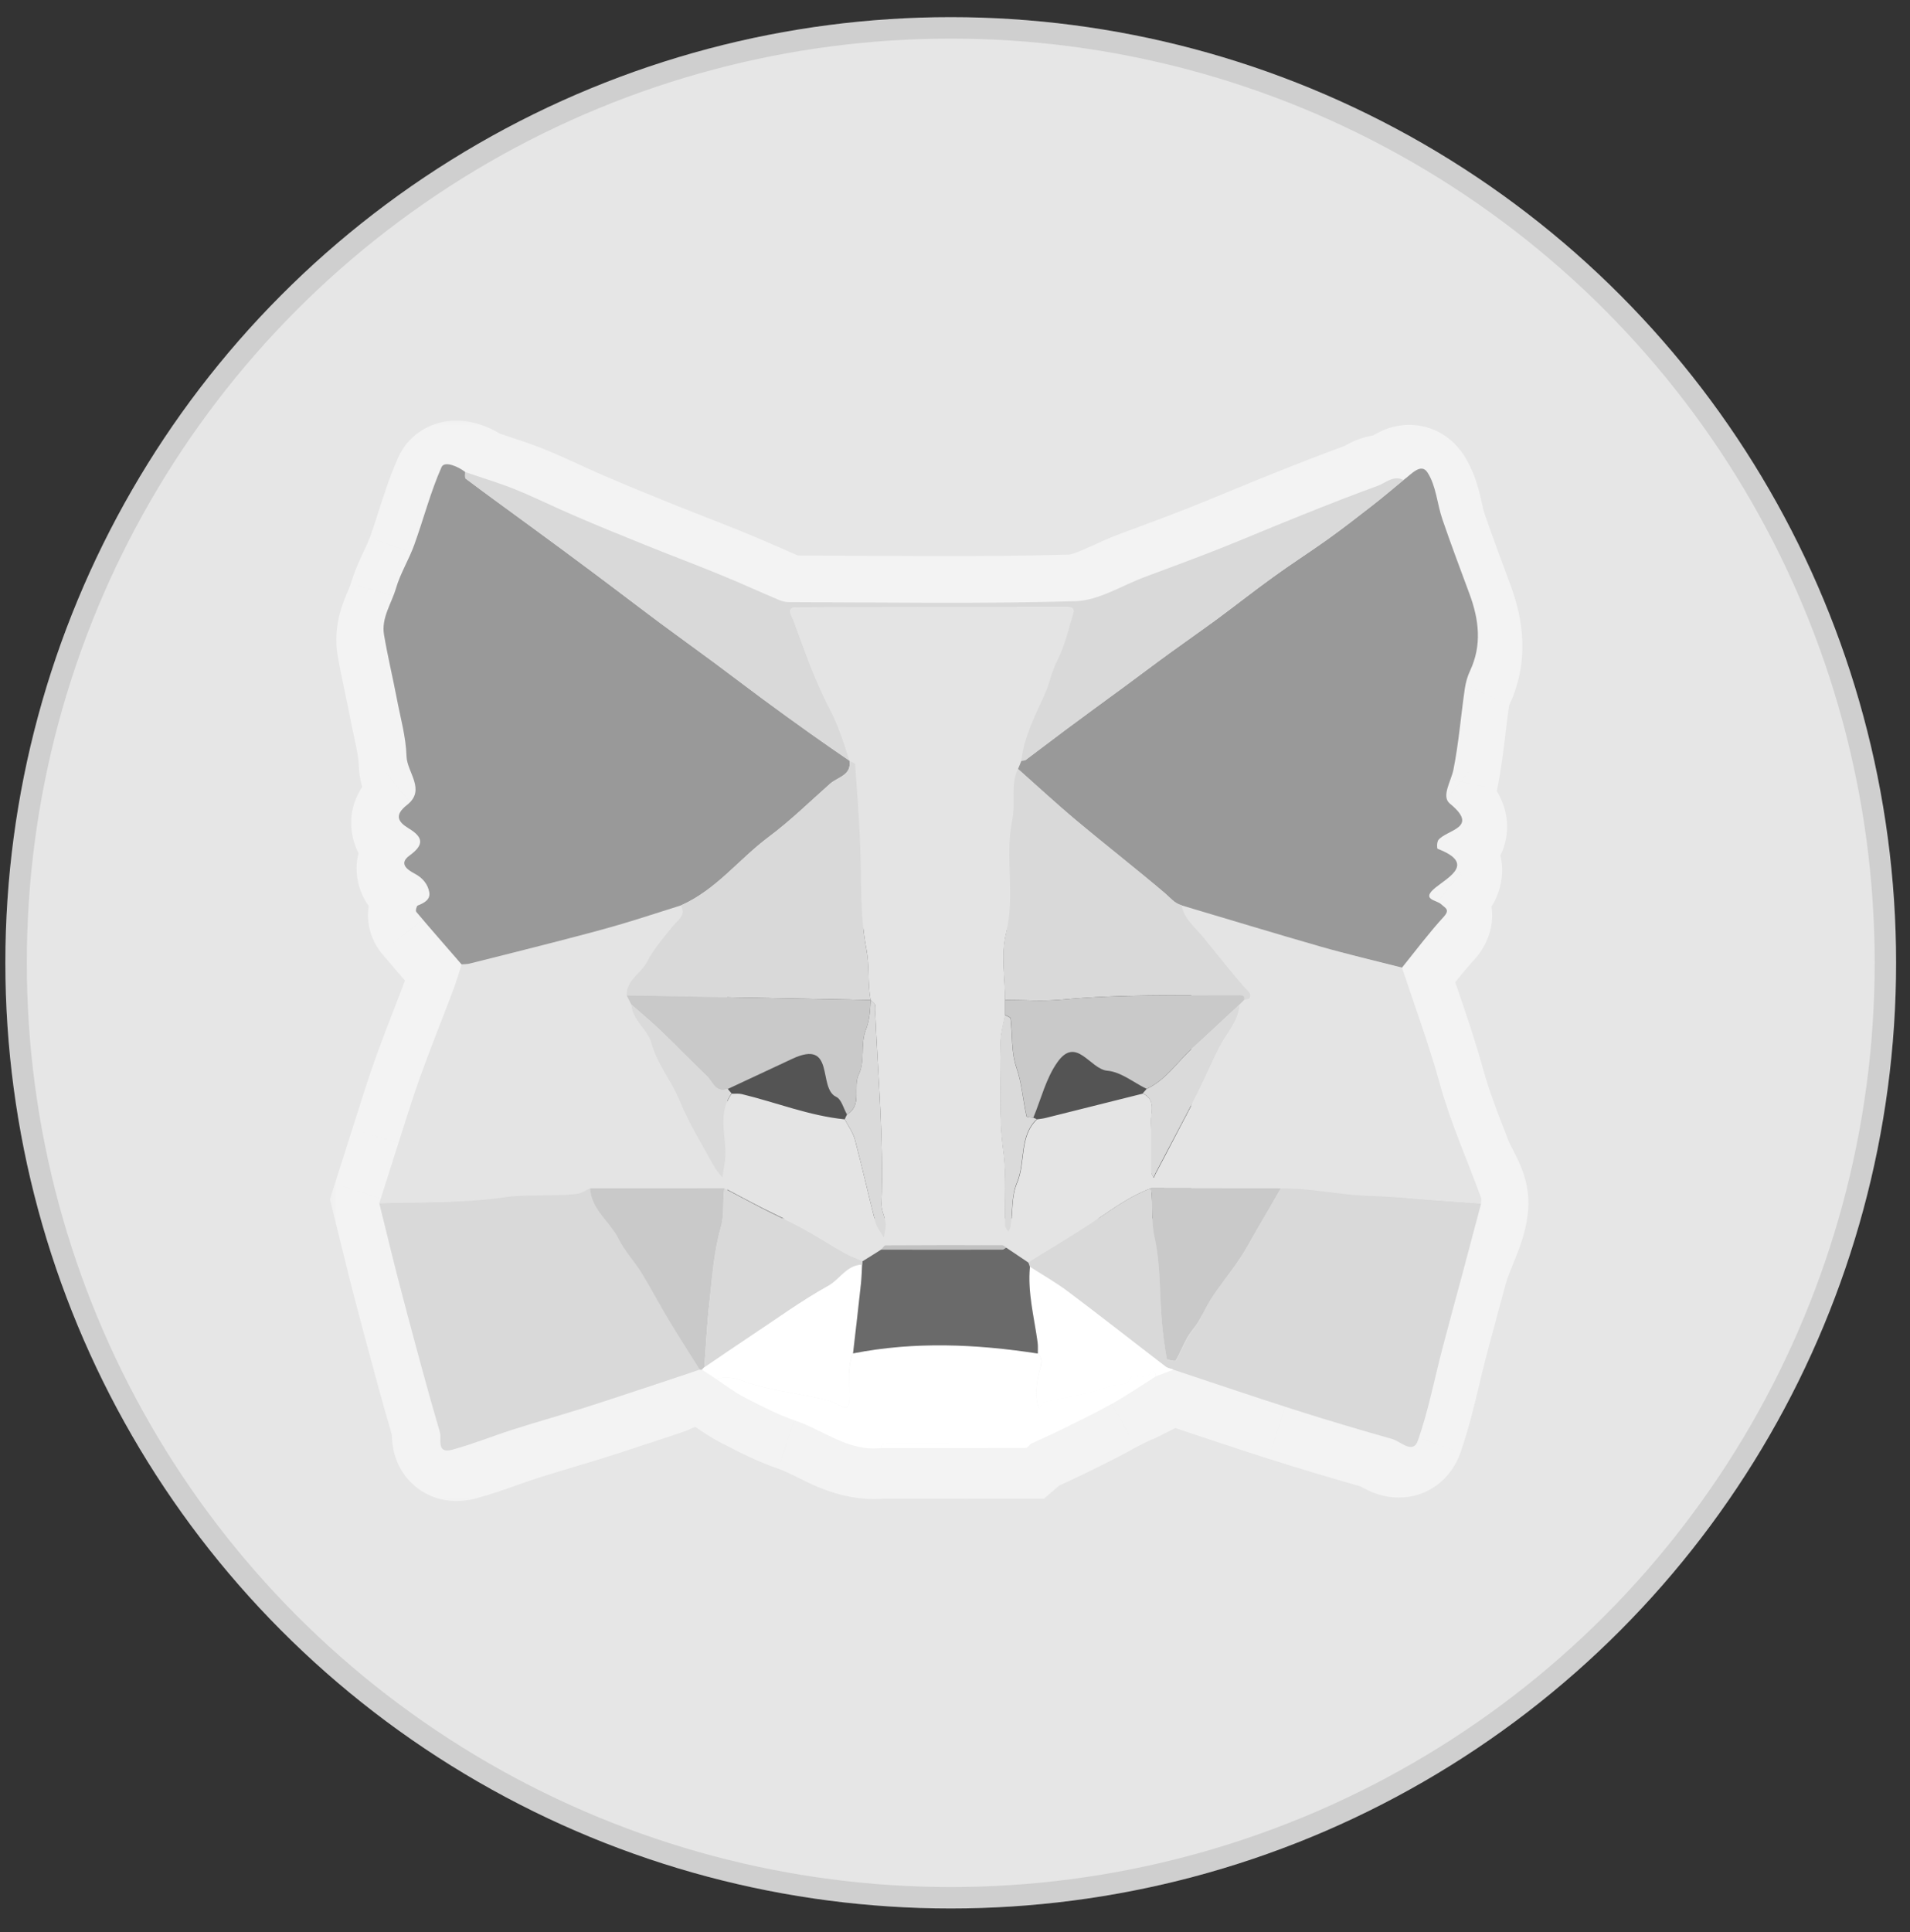 <svg
  width="89"
  height="90"
  viewBox="0 0 89 90"
  fill="none"
  xmlns="http://www.w3.org/2000/svg"
>
  <rect x="0" y="0" width="89" height="90" fill="#333333" stroke="none"/>
  <circle cx="44.301" cy="44.85" r="44.051" fill="#E6E6E6" />
  <circle opacity="0.1" cx="44.302" cy="44.85" r="43.552" stroke="black" />
  <mask
    id="path-3-outside-1_7154_20370"
    maskUnits="userSpaceOnUse"
    x="15.18"
    y="19.294"
    width="57"
    height="51"
    fill="black"
  >
    <rect fill="white" x="15.18" y="19.294" width="57" height="51" />
    <path
      fill-rule="evenodd"
      clip-rule="evenodd"
      d="M21.929 45.075C21.721 44.834 21.511 44.594 21.302 44.354C20.82 43.801 20.337 43.246 19.866 42.685C19.823 42.632 19.877 42.416 19.93 42.395C20.226 42.279 20.516 42.122 20.457 41.79C20.392 41.432 20.167 41.142 19.801 40.947C19.484 40.779 19.033 40.495 19.56 40.116C20.215 39.637 20.204 39.294 19.517 38.878C19.038 38.589 18.845 38.283 19.441 37.815C20.034 37.352 19.83 36.843 19.626 36.334C19.526 36.085 19.427 35.837 19.42 35.593C19.401 34.952 19.263 34.317 19.125 33.681C19.07 33.429 19.016 33.176 18.969 32.924C18.894 32.532 18.811 32.142 18.729 31.753C18.609 31.189 18.489 30.624 18.394 30.055C18.305 29.526 18.503 29.051 18.702 28.576C18.791 28.365 18.879 28.154 18.942 27.938C19.053 27.559 19.224 27.197 19.396 26.833C19.532 26.545 19.668 26.256 19.774 25.959C19.93 25.527 20.071 25.09 20.212 24.652C20.454 23.898 20.696 23.145 21.015 22.426C21.144 22.131 21.757 22.384 22.095 22.647C22.336 22.73 22.579 22.812 22.822 22.892C23.346 23.065 23.87 23.238 24.379 23.442C24.898 23.653 25.405 23.885 25.913 24.118C26.294 24.293 26.675 24.467 27.06 24.632C28.108 25.085 29.166 25.517 30.224 25.943C30.764 26.162 31.308 26.374 31.851 26.586C32.471 26.828 33.09 27.07 33.705 27.322C34.212 27.528 34.714 27.748 35.215 27.968C35.585 28.13 35.955 28.293 36.327 28.449C36.483 28.517 36.655 28.575 36.821 28.575C41.178 28.586 45.541 28.66 49.898 28.533C50.634 28.511 51.36 28.179 52.085 27.847C52.407 27.7 52.729 27.553 53.051 27.433C53.344 27.323 53.636 27.214 53.929 27.105C54.761 26.796 55.593 26.486 56.42 26.159C57.056 25.906 57.69 25.644 58.324 25.382C58.958 25.12 59.592 24.858 60.229 24.606C61.368 24.148 62.512 23.7 63.667 23.279C63.768 23.242 63.867 23.189 63.966 23.136C64.235 22.991 64.507 22.845 64.849 23.01C64.916 22.963 64.987 22.902 65.061 22.84C65.362 22.587 65.703 22.3 65.94 22.668C66.193 23.057 66.3 23.529 66.408 24.005C66.47 24.277 66.532 24.551 66.622 24.811C66.951 25.769 67.303 26.716 67.655 27.664L67.858 28.212C68.288 29.375 68.427 30.534 67.879 31.703C67.756 31.96 67.68 32.25 67.638 32.534C67.574 32.971 67.522 33.408 67.469 33.846C67.373 34.638 67.278 35.429 67.122 36.209C67.091 36.359 67.032 36.522 66.973 36.687C66.824 37.099 66.672 37.518 66.961 37.752C67.94 38.552 67.444 38.809 66.942 39.069C66.747 39.169 66.551 39.271 66.439 39.405C66.364 39.495 66.364 39.795 66.402 39.81C67.913 40.392 67.176 40.932 66.562 41.383C66.476 41.447 66.391 41.509 66.316 41.569C65.797 41.984 66.064 42.096 66.322 42.204C66.413 42.243 66.504 42.281 66.558 42.332C66.592 42.365 66.629 42.394 66.663 42.421C66.815 42.542 66.927 42.631 66.681 42.906C66.192 43.439 65.74 44.012 65.287 44.585C65.118 44.798 64.95 45.011 64.779 45.223C64.954 45.753 65.135 46.281 65.316 46.808C65.734 48.031 66.153 49.253 66.498 50.503C66.832 51.712 67.292 52.886 67.751 54.06C68.055 54.836 68.525 55.411 68.517 56.038C68.504 56.996 67.852 57.975 67.53 59.185C67.41 59.636 67.288 60.086 67.166 60.537C66.983 61.212 66.8 61.889 66.622 62.565C66.509 63.001 66.404 63.44 66.299 63.879C66.067 64.852 65.834 65.827 65.505 66.766C65.34 67.235 64.998 67.042 64.677 66.86C64.558 66.793 64.442 66.728 64.339 66.698C62.867 66.282 61.395 65.845 59.939 65.382C58.563 64.941 57.192 64.483 55.821 64.025C55.411 63.888 55.001 63.751 54.591 63.615C54.239 63.786 53.855 63.969 53.481 64.147L52.89 64.442L52.846 64.45C52.294 64.714 51.826 64.941 51.606 65.066C50.966 65.425 50.308 65.749 49.649 66.074L49.452 66.171C49.026 66.382 48.596 66.579 48.166 66.776L47.878 66.908L47.645 67.108C45.455 67.108 44.563 67.114 42.372 67.108C42.216 67.108 41.451 67.108 41.049 67.108C40.033 67.223 39.189 66.806 38.346 66.391C37.946 66.193 37.546 65.996 37.128 65.855C36.374 65.599 35.663 65.233 34.955 64.868L34.807 64.792C34.495 64.632 34.203 64.429 33.913 64.227C33.783 64.136 33.654 64.046 33.523 63.96C33.71 63.912 33.339 63.685 32.894 63.454C32.859 63.481 32.823 63.507 32.787 63.534C31.417 63.926 31.267 64 31.127 64.069C31.055 64.104 30.986 64.138 30.756 64.213C30.412 64.326 30.068 64.44 29.724 64.554C28.977 64.801 28.229 65.049 27.479 65.287C26.981 65.443 26.483 65.592 25.983 65.742C25.405 65.915 24.827 66.088 24.25 66.271C23.89 66.386 23.533 66.512 23.176 66.638C22.618 66.836 22.059 67.033 21.489 67.187C20.95 67.333 20.956 66.971 20.962 66.667C20.963 66.565 20.965 66.47 20.946 66.403C20.345 64.355 19.797 62.291 19.249 60.222C18.978 59.206 18.727 58.182 18.475 57.155C18.377 56.756 18.279 56.357 18.18 55.958C18.317 55.531 18.452 55.104 18.588 54.676C18.723 54.249 18.859 53.82 18.996 53.394C19.087 53.111 19.177 52.828 19.266 52.546C19.52 51.743 19.774 50.941 20.06 50.151C20.358 49.323 20.676 48.503 20.994 47.683C21.18 47.204 21.366 46.725 21.548 46.244C21.656 45.959 21.745 45.668 21.835 45.378C21.866 45.277 21.897 45.176 21.929 45.075Z"
    />
  </mask>
  <path
    d="M22.299 45.038L21.973 43.727L21.966 43.729L21.958 43.731L22.299 45.038ZM22.626 46.349L22.645 46.345L21.992 43.722L21.973 43.727L22.626 46.349ZM22.634 46.347L22.641 46.346L21.958 43.731L21.952 43.733L22.634 46.347ZM22.026 46.423L22.069 46.42L21.875 43.724L21.832 43.727L22.026 46.423ZM65.724 24.041L65.731 24.034L63.967 21.987L63.959 21.993L65.724 24.041ZM64.434 46.529L64.445 46.532L65.114 43.913L65.103 43.91L64.434 46.529ZM21.929 45.075L24.505 45.892L24.962 44.451L23.973 43.307L21.929 45.075ZM21.302 44.354L23.34 42.579L23.34 42.579L21.302 44.354ZM19.866 42.685L17.772 44.394L17.784 44.409L17.797 44.424L19.866 42.685ZM19.93 42.395L20.917 44.911L20.917 44.911L19.93 42.395ZM20.457 41.79L23.117 41.316L23.117 41.311L20.457 41.79ZM19.801 40.947L21.073 38.563L21.07 38.561L19.801 40.947ZM19.56 40.116L21.139 42.309L21.147 42.303L21.154 42.297L19.56 40.116ZM19.517 38.878L18.117 41.19L18.118 41.191L19.517 38.878ZM19.441 37.815L17.776 35.687L17.772 35.69L19.441 37.815ZM19.626 36.334L17.117 37.338L17.117 37.338L19.626 36.334ZM19.42 35.593L22.121 35.515L22.121 35.512L19.42 35.593ZM19.125 33.681L16.484 34.253V34.253L19.125 33.681ZM18.969 32.924L21.625 32.427L21.623 32.418L18.969 32.924ZM18.729 31.753L16.085 32.314V32.314L18.729 31.753ZM18.394 30.055L21.059 29.609L21.059 29.605L18.394 30.055ZM18.702 28.576L21.195 29.62L21.195 29.62L18.702 28.576ZM18.942 27.938L16.348 27.179L16.347 27.182L18.942 27.938ZM19.396 26.833L16.952 25.679V25.679L19.396 26.833ZM19.774 25.959L17.233 25.04L17.231 25.046L19.774 25.959ZM20.212 24.652L17.639 23.825L17.639 23.825L20.212 24.652ZM21.015 22.426L23.485 23.523L23.489 23.516L23.492 23.509L21.015 22.426ZM22.095 22.647L20.436 24.78L20.79 25.056L21.214 25.202L22.095 22.647ZM22.822 22.892L21.976 25.459L21.976 25.459L22.822 22.892ZM24.379 23.442L25.395 20.938L25.387 20.934L24.379 23.442ZM25.913 24.118L24.787 26.575L25.913 24.118ZM27.06 24.632L28.132 22.151L28.124 22.148L27.06 24.632ZM30.224 25.943L31.24 23.439L31.234 23.436L30.224 25.943ZM31.851 26.586L30.869 29.104L30.869 29.104L31.851 26.586ZM33.705 27.322L32.68 29.823L32.688 29.826L33.705 27.322ZM35.215 27.968L36.301 25.493L36.301 25.493L35.215 27.968ZM36.327 28.449L37.414 25.975L37.395 25.966L37.376 25.958L36.327 28.449ZM36.821 28.575L36.828 25.873H36.821V28.575ZM49.898 28.533L49.976 31.235L49.978 31.235L49.898 28.533ZM52.085 27.847L53.21 30.305L53.21 30.305L52.085 27.847ZM53.051 27.433L53.993 29.966L54 29.963L53.051 27.433ZM53.929 27.105L54.872 29.638L54.872 29.638L53.929 27.105ZM56.42 26.159L57.414 28.672L57.417 28.671L56.42 26.159ZM58.324 25.382L57.292 22.884L57.292 22.884L58.324 25.382ZM60.229 24.606L61.226 27.118L61.237 27.113L60.229 24.606ZM63.667 23.279L62.742 20.739L62.741 20.74L63.667 23.279ZM63.966 23.136L62.688 20.755L62.688 20.755L63.966 23.136ZM64.849 23.01L63.671 25.443L65.116 26.143L66.421 25.208L64.849 23.01ZM65.061 22.84L66.802 24.908L66.802 24.908L65.061 22.84ZM65.94 22.668L63.669 24.133L63.675 24.142L65.94 22.668ZM66.408 24.005L69.044 23.406L69.044 23.406L66.408 24.005ZM66.622 24.811L69.178 23.933L69.177 23.929L66.622 24.811ZM67.655 27.664L70.189 26.724L70.188 26.724L67.655 27.664ZM67.858 28.212L70.393 27.276L70.392 27.272L67.858 28.212ZM67.879 31.703L70.317 32.87L70.322 32.86L70.326 32.85L67.879 31.703ZM67.638 32.534L64.965 32.13L64.964 32.139L64.963 32.148L67.638 32.534ZM67.469 33.846L70.152 34.17L70.152 34.17L67.469 33.846ZM67.122 36.209L69.77 36.75L69.772 36.738L67.122 36.209ZM66.973 36.687L69.515 37.605L69.515 37.605L66.973 36.687ZM66.961 37.752L68.671 35.659L68.662 35.652L66.961 37.752ZM66.942 39.069L68.184 41.469L68.184 41.469L66.942 39.069ZM66.439 39.405L68.508 41.144L68.514 41.137L68.519 41.131L66.439 39.405ZM66.402 39.81L65.355 42.302L65.393 42.318L65.432 42.333L66.402 39.81ZM66.562 41.383L64.963 39.205L66.562 41.383ZM66.316 41.569L64.63 39.456L64.627 39.459L66.316 41.569ZM66.322 42.204L65.275 44.696V44.696L66.322 42.204ZM66.558 42.332L64.692 44.287L64.694 44.29L66.558 42.332ZM66.663 42.421L68.346 40.306L68.345 40.306L66.663 42.421ZM66.681 42.906L68.672 44.733L68.685 44.72L68.697 44.706L66.681 42.906ZM65.287 44.585L63.166 42.909L63.166 42.909L65.287 44.585ZM64.779 45.223L62.676 43.526L61.752 44.672L62.213 46.069L64.779 45.223ZM65.316 46.808L67.872 45.932V45.932L65.316 46.808ZM66.498 50.503L63.893 51.223L63.893 51.223L66.498 50.503ZM67.751 54.06L65.234 55.045L67.751 54.06ZM67.53 59.185L70.141 59.882L70.142 59.879L67.53 59.185ZM67.166 60.537L69.775 61.243L69.775 61.243L67.166 60.537ZM66.622 62.565L64.008 61.879L64.007 61.883L66.622 62.565ZM66.299 63.879L68.928 64.506V64.506L66.299 63.879ZM65.505 66.766L68.055 67.662L68.055 67.661L65.505 66.766ZM64.677 66.86L63.347 69.213L63.347 69.213L64.677 66.86ZM64.339 66.698L65.091 64.102L65.083 64.1L65.074 64.097L64.339 66.698ZM59.939 65.382L59.115 67.956L59.12 67.957L59.939 65.382ZM55.821 64.025L54.965 66.589L54.965 66.589L55.821 64.025ZM54.591 63.615L55.444 61.05L54.4 60.703L53.41 61.184L54.591 63.615ZM53.481 64.147L52.319 61.707L52.296 61.718L52.273 61.729L53.481 64.147ZM52.89 64.442L53.334 67.108L53.735 67.041L54.099 66.86L52.89 64.442ZM52.846 64.45L52.402 61.784L52.025 61.847L51.68 62.012L52.846 64.45ZM51.606 65.066L52.928 67.422L52.934 67.419L51.606 65.066ZM49.649 66.074L48.454 63.65L48.454 63.65L49.649 66.074ZM49.452 66.171L48.256 63.747L48.253 63.749L49.452 66.171ZM48.166 66.776L47.041 64.319L47.039 64.319L48.166 66.776ZM47.878 66.908L46.751 64.452L46.403 64.611L46.113 64.861L47.878 66.908ZM47.645 67.108V69.811H48.649L49.41 69.156L47.645 67.108ZM42.372 67.108L42.379 64.406H42.372V67.108ZM41.049 67.108V64.406H40.898L40.748 64.423L41.049 67.108ZM38.346 66.391L39.541 63.967H39.541L38.346 66.391ZM37.128 65.855L36.258 68.414L36.267 68.417L37.128 65.855ZM34.955 64.868L36.193 62.465L36.192 62.465L34.955 64.868ZM34.807 64.792L36.044 62.389L36.041 62.388L34.807 64.792ZM33.913 64.227L32.369 66.445L32.369 66.445L33.913 64.227ZM33.523 63.96L32.857 61.341L26.916 62.85L32.038 66.218L33.523 63.96ZM32.894 63.454L34.135 61.054L32.639 60.28L31.285 61.283L32.894 63.454ZM32.787 63.534L33.532 66.132L34 65.997L34.393 65.707L32.787 63.534ZM31.127 64.069L32.317 66.495L32.317 66.495L31.127 64.069ZM30.756 64.213L29.917 61.644L29.913 61.645L30.756 64.213ZM29.724 64.554L30.574 67.119L30.574 67.119L29.724 64.554ZM27.479 65.287L28.288 67.866L28.296 67.863L27.479 65.287ZM25.983 65.742L25.209 63.153L25.209 63.153L25.983 65.742ZM24.25 66.271L23.43 63.696L23.429 63.697L24.25 66.271ZM23.176 66.638L22.276 64.09H22.276L23.176 66.638ZM21.489 67.187L20.784 64.579L20.783 64.579L21.489 67.187ZM20.962 66.667L18.259 66.618L18.259 66.618L20.962 66.667ZM20.946 66.403L23.549 65.674L23.544 65.658L23.539 65.641L20.946 66.403ZM19.249 60.222L21.861 59.53L21.86 59.526L19.249 60.222ZM18.475 57.155L15.85 57.799L15.85 57.799L18.475 57.155ZM18.18 55.958L15.607 55.131L15.371 55.863L15.557 56.609L18.18 55.958ZM18.588 54.676L16.012 53.859H16.012L18.588 54.676ZM18.996 53.394L16.424 52.565L16.423 52.567L18.996 53.394ZM19.266 52.546L21.843 53.361L21.843 53.361L19.266 52.546ZM20.06 50.151L22.601 51.07L22.602 51.067L20.06 50.151ZM20.994 47.683L18.475 46.706L18.475 46.706L20.994 47.683ZM21.548 46.244L24.076 47.201L24.077 47.198L21.548 46.244ZM21.835 45.378L24.417 46.176L24.417 46.176L21.835 45.378ZM68.517 56.038L71.219 56.074L68.517 56.038ZM19.264 46.129C19.474 46.37 19.68 46.606 19.885 46.843L23.973 43.307C23.761 43.062 23.549 42.819 23.34 42.579L19.264 46.129ZM17.797 44.424C18.286 45.006 18.785 45.579 19.264 46.129L23.34 42.579C22.856 42.023 22.389 41.486 21.935 40.946L17.797 44.424ZM18.944 39.879C18.322 40.123 17.96 40.527 17.814 40.706C17.642 40.918 17.533 41.115 17.471 41.241C17.345 41.495 17.273 41.732 17.23 41.913C17.188 42.094 17.146 42.344 17.148 42.637C17.148 42.756 17.134 43.612 17.772 44.394L21.959 40.976C22.31 41.405 22.437 41.833 22.487 42.049C22.542 42.288 22.552 42.485 22.553 42.604C22.554 42.841 22.521 43.026 22.493 43.144C22.466 43.261 22.415 43.437 22.312 43.643C22.262 43.745 22.166 43.921 22.007 44.117C21.874 44.281 21.526 44.673 20.917 44.911L18.944 39.879ZM17.796 42.264C17.734 41.914 17.749 41.494 17.908 41.067C18.061 40.655 18.297 40.371 18.481 40.199C18.784 39.916 19.063 39.832 18.944 39.879L20.917 44.911C21.093 44.842 21.665 44.622 22.172 44.148C22.837 43.526 23.331 42.517 23.117 41.316L17.796 42.264ZM18.53 43.332C18.425 43.276 18.263 43.165 18.109 42.968C17.95 42.763 17.842 42.52 17.797 42.269L23.117 41.311C22.884 40.017 22.052 39.085 21.073 38.563L18.53 43.332ZM17.98 37.922C17.622 38.181 17.038 38.692 16.76 39.548C16.438 40.542 16.699 41.442 17.068 42.036C17.384 42.545 17.783 42.855 17.983 42.998C18.21 43.16 18.424 43.276 18.533 43.334L21.07 38.561C21.02 38.535 21.059 38.552 21.128 38.602C21.171 38.632 21.431 38.816 21.66 39.185C21.943 39.64 22.17 40.387 21.901 41.215C21.677 41.907 21.234 42.24 21.139 42.309L17.98 37.922ZM18.118 41.191C18.182 41.23 18.056 41.166 17.889 40.979C17.704 40.772 17.365 40.29 17.341 39.565C17.316 38.847 17.616 38.352 17.773 38.145C17.918 37.954 18.029 37.886 17.965 37.934L21.154 42.297C21.417 42.105 21.773 41.815 22.079 41.413C22.397 40.994 22.774 40.297 22.743 39.382C22.711 38.46 22.282 37.784 21.922 37.381C21.58 36.997 21.195 36.735 20.915 36.566L18.118 41.191ZM17.772 35.69C17.341 36.028 16.073 37.145 16.424 38.934C16.579 39.723 17.003 40.26 17.301 40.559C17.598 40.859 17.909 41.065 18.117 41.19L20.917 36.567C20.885 36.548 20.993 36.606 21.138 36.753C21.283 36.899 21.607 37.276 21.728 37.893C21.862 38.575 21.674 39.151 21.464 39.508C21.369 39.67 21.275 39.779 21.217 39.84C21.159 39.902 21.118 39.935 21.111 39.94L17.772 35.69ZM17.117 37.338C17.176 37.486 17.182 37.505 17.181 37.502C17.177 37.489 17.132 37.344 17.13 37.117C17.127 36.864 17.18 36.552 17.336 36.242C17.487 35.943 17.674 35.767 17.776 35.687L21.107 39.943C22.004 39.241 22.546 38.229 22.535 37.066C22.526 36.213 22.189 35.464 22.135 35.329L17.117 37.338ZM16.718 35.671C16.742 36.486 17.062 37.202 17.117 37.338L22.135 35.329C22.108 35.263 22.093 35.226 22.081 35.193C22.07 35.162 22.068 35.156 22.07 35.164C22.073 35.172 22.084 35.208 22.095 35.264C22.105 35.32 22.118 35.406 22.121 35.515L16.718 35.671ZM16.484 34.253C16.631 34.933 16.708 35.324 16.719 35.674L22.121 35.512C22.093 34.581 21.895 33.7 21.766 33.108L16.484 34.253ZM16.312 33.421C16.368 33.718 16.431 34.007 16.484 34.253L21.766 33.108C21.71 32.85 21.664 32.635 21.625 32.427L16.312 33.421ZM16.085 32.314C16.169 32.708 16.245 33.071 16.314 33.43L21.623 32.418C21.543 31.994 21.454 31.577 21.372 31.192L16.085 32.314ZM15.728 30.5C15.835 31.138 15.967 31.759 16.085 32.314L21.372 31.192C21.25 30.618 21.143 30.111 21.059 29.609L15.728 30.5ZM16.209 27.533C16.063 27.882 15.489 29.082 15.729 30.505L21.059 29.605C21.076 29.704 21.077 29.794 21.072 29.864C21.067 29.931 21.057 29.971 21.056 29.975C21.055 29.976 21.062 29.952 21.086 29.889C21.097 29.858 21.112 29.822 21.13 29.776C21.149 29.729 21.17 29.681 21.195 29.62L16.209 27.533ZM16.347 27.182C16.334 27.226 16.308 27.296 16.209 27.533L21.195 29.62C21.273 29.434 21.424 29.082 21.536 28.695L16.347 27.182ZM16.952 25.679C16.796 26.008 16.529 26.562 16.348 27.179L21.535 28.697C21.577 28.556 21.651 28.385 21.84 27.986L16.952 25.679ZM17.231 25.046C17.175 25.2 17.097 25.371 16.952 25.679L21.84 27.986C21.966 27.719 22.16 27.313 22.318 26.871L17.231 25.046ZM17.639 23.825C17.496 24.27 17.37 24.662 17.233 25.04L22.316 26.877C22.491 26.393 22.646 25.909 22.785 25.479L17.639 23.825ZM18.546 21.329C18.157 22.203 17.873 23.095 17.639 23.825L22.785 25.479C23.035 24.702 23.235 24.088 23.485 23.523L18.546 21.329ZM23.755 20.514C23.356 20.204 22.808 19.893 22.206 19.725C21.92 19.645 21.38 19.526 20.741 19.634C19.985 19.762 19.019 20.245 18.539 21.343L23.492 23.509C23.312 23.92 23.018 24.286 22.633 24.555C22.267 24.811 21.905 24.919 21.641 24.964C21.163 25.045 20.822 24.95 20.748 24.93C20.568 24.879 20.496 24.827 20.436 24.78L23.755 20.514ZM23.668 20.325C23.437 20.249 23.205 20.171 22.976 20.092L21.214 25.202C21.467 25.289 21.722 25.375 21.976 25.459L23.668 20.325ZM25.387 20.934C24.784 20.692 24.178 20.493 23.668 20.325L21.976 25.459C22.514 25.636 22.956 25.783 23.371 25.95L25.387 20.934ZM27.039 21.661C26.54 21.433 25.978 21.175 25.395 20.938L23.363 25.946C23.817 26.131 24.271 26.338 24.787 26.575L27.039 21.661ZM28.124 22.148C27.775 21.998 27.425 21.838 27.039 21.661L24.787 26.575C25.163 26.747 25.575 26.936 25.996 27.116L28.124 22.148ZM31.234 23.436C30.181 23.012 29.148 22.59 28.132 22.151L25.988 27.113C27.067 27.579 28.151 28.021 29.214 28.45L31.234 23.436ZM32.834 24.069C32.288 23.855 31.761 23.65 31.24 23.439L29.208 28.447C29.767 28.674 30.328 28.893 30.869 29.104L32.834 24.069ZM34.731 24.822C34.091 24.559 33.45 24.309 32.834 24.069L30.869 29.104C31.492 29.347 32.09 29.581 32.68 29.823L34.731 24.822ZM36.301 25.493C35.805 25.276 35.27 25.041 34.723 24.819L32.688 29.826C33.155 30.016 33.623 30.221 34.13 30.443L36.301 25.493ZM37.376 25.958C37.025 25.811 36.674 25.657 36.301 25.493L34.13 30.443C34.497 30.604 34.885 30.774 35.279 30.94L37.376 25.958ZM36.821 25.873C37.045 25.873 37.209 25.91 37.291 25.933C37.335 25.945 37.367 25.956 37.386 25.963C37.395 25.967 37.403 25.97 37.407 25.972C37.41 25.973 37.411 25.973 37.412 25.974C37.413 25.974 37.414 25.975 37.414 25.975L35.24 30.923C35.495 31.035 36.084 31.278 36.821 31.278V25.873ZM50.961 25.39C50.576 25.566 50.329 25.677 50.104 25.755C49.891 25.83 49.813 25.832 49.817 25.832L49.978 31.235C51.364 31.193 52.607 30.581 53.21 30.305L50.961 25.39ZM52.109 24.9C51.678 25.06 51.266 25.25 50.961 25.39L53.21 30.305C53.549 30.15 53.78 30.045 53.993 29.966L52.109 24.9ZM52.986 24.572C52.694 24.681 52.398 24.791 52.102 24.902L54 29.963C54.289 29.855 54.578 29.747 54.872 29.638L52.986 24.572ZM55.425 23.646C54.629 23.961 53.822 24.261 52.986 24.572L54.872 29.638C55.699 29.33 56.558 29.011 57.414 28.672L55.425 23.646ZM57.292 22.884C56.655 23.148 56.039 23.402 55.422 23.647L57.417 28.671C58.074 28.41 58.725 28.141 59.356 27.88L57.292 22.884ZM59.231 22.094C58.575 22.355 57.923 22.624 57.292 22.884L59.356 27.88C59.993 27.617 60.61 27.362 61.226 27.118L59.231 22.094ZM62.741 20.74C61.548 21.175 60.374 21.634 59.22 22.098L61.237 27.113C62.361 26.661 63.476 26.225 64.593 25.818L62.741 20.74ZM62.688 20.755C62.661 20.769 62.647 20.777 62.634 20.784C62.622 20.79 62.62 20.791 62.623 20.789C62.626 20.788 62.638 20.782 62.657 20.773C62.676 20.765 62.705 20.753 62.742 20.739L64.591 25.819C64.908 25.703 65.18 25.552 65.245 25.517L62.688 20.755ZM66.027 20.578C64.303 19.743 62.823 20.682 62.688 20.755L65.245 25.517C65.325 25.474 65.317 25.479 65.294 25.489C65.263 25.504 65.157 25.551 64.999 25.588C64.832 25.627 64.61 25.655 64.353 25.631C64.093 25.607 63.861 25.535 63.671 25.443L66.027 20.578ZM63.321 20.773C63.303 20.788 63.289 20.799 63.277 20.81C63.265 20.82 63.257 20.826 63.251 20.831C63.246 20.835 63.246 20.835 63.249 20.833C63.252 20.83 63.261 20.823 63.276 20.813L66.421 25.208C66.59 25.088 66.745 24.956 66.802 24.908L63.321 20.773ZM68.211 21.203C67.902 20.724 67.36 20.165 66.516 19.914C65.698 19.671 64.992 19.834 64.572 19.992C63.892 20.248 63.348 20.75 63.321 20.773L66.802 24.908C66.891 24.833 66.895 24.831 66.882 24.84C66.878 24.843 66.73 24.955 66.477 25.051C66.209 25.152 65.651 25.296 64.974 25.095C64.27 24.885 63.86 24.429 63.669 24.133L68.211 21.203ZM69.044 23.406C68.959 23.031 68.768 22.059 68.205 21.194L63.675 24.142C63.626 24.067 63.626 24.038 63.653 24.123C63.666 24.164 63.682 24.221 63.703 24.303C63.724 24.389 63.745 24.48 63.773 24.604L69.044 23.406ZM69.177 23.929C69.143 23.832 69.111 23.704 69.044 23.406L63.773 24.604C63.829 24.85 63.921 25.269 64.067 25.693L69.177 23.929ZM70.188 26.724C69.834 25.77 69.495 24.855 69.178 23.933L64.066 25.688C64.408 26.683 64.771 27.662 65.121 28.605L70.188 26.724ZM70.392 27.272L70.189 26.724L65.121 28.604L65.324 29.152L70.392 27.272ZM70.326 32.85C71.297 30.779 70.96 28.81 70.393 27.276L65.323 29.148C65.615 29.941 65.558 30.288 65.432 30.555L70.326 32.85ZM70.31 32.938C70.317 32.891 70.324 32.859 70.329 32.844C70.334 32.827 70.332 32.838 70.317 32.87L65.442 30.535C65.169 31.104 65.035 31.67 64.965 32.13L70.31 32.938ZM70.152 34.17C70.205 33.727 70.254 33.321 70.312 32.921L64.963 32.148C64.894 32.621 64.838 33.09 64.786 33.522L70.152 34.17ZM69.772 36.738C69.951 35.839 70.058 34.945 70.152 34.17L64.786 33.522C64.688 34.331 64.603 35.019 64.472 35.68L69.772 36.738ZM69.515 37.605C69.556 37.489 69.692 37.13 69.77 36.75L64.474 35.669C64.481 35.635 64.487 35.613 64.489 35.605C64.491 35.596 64.491 35.597 64.487 35.609C64.484 35.62 64.478 35.638 64.468 35.666C64.458 35.695 64.447 35.726 64.431 35.769L69.515 37.605ZM68.662 35.652C69.019 35.941 69.276 36.333 69.405 36.756C69.521 37.137 69.504 37.444 69.489 37.583C69.474 37.722 69.447 37.802 69.454 37.779C69.46 37.757 69.473 37.721 69.515 37.605L64.431 35.769C64.389 35.886 64.18 36.42 64.117 36.99C64.041 37.675 64.128 38.935 65.259 39.852L68.662 35.652ZM68.184 41.469C68.265 41.427 68.578 41.271 68.871 41.061C69.147 40.862 69.779 40.36 70.075 39.453C70.417 38.41 70.122 37.48 69.766 36.88C69.448 36.344 69.018 35.943 68.671 35.659L65.25 39.844C65.393 39.961 65.268 39.892 65.117 39.637C64.928 39.318 64.661 38.619 64.938 37.773C65.171 37.062 65.645 36.723 65.718 36.67C65.807 36.607 65.87 36.58 65.699 36.669L68.184 41.469ZM68.519 41.131C68.407 41.266 68.303 41.358 68.235 41.413C68.167 41.468 68.115 41.501 68.095 41.514C68.074 41.527 68.067 41.53 68.086 41.52C68.106 41.509 68.131 41.496 68.184 41.469L65.7 36.668C65.623 36.708 65.422 36.81 65.223 36.935C65.031 37.055 64.68 37.293 64.36 37.679L68.519 41.131ZM67.448 37.319C68.132 37.606 68.499 38.086 68.648 38.31C68.814 38.561 68.9 38.784 68.941 38.902C69.025 39.141 69.052 39.333 69.061 39.406C69.084 39.577 69.081 39.706 69.077 39.779C69.073 39.858 69.061 39.984 69.022 40.144C69.002 40.228 68.895 40.683 68.508 41.144L64.371 37.666C63.946 38.172 63.811 38.698 63.771 38.864C63.712 39.106 63.688 39.324 63.68 39.491C63.671 39.653 63.671 39.865 63.701 40.1C63.715 40.204 63.748 40.424 63.838 40.682C63.883 40.81 63.973 41.041 64.143 41.298C64.296 41.529 64.667 42.013 65.355 42.302L67.448 37.319ZM68.162 43.561C68.285 43.471 68.584 43.256 68.854 43.003C69.078 42.794 69.646 42.238 69.886 41.356C70.208 40.174 69.79 39.086 69.101 38.367C68.555 37.798 67.876 37.482 67.372 37.288L65.432 42.333C65.683 42.429 65.478 42.399 65.201 42.109C65.035 41.937 64.811 41.637 64.684 41.201C64.552 40.747 64.571 40.304 64.671 39.935C64.764 39.595 64.912 39.364 64.996 39.249C65.081 39.132 65.151 39.066 65.163 39.054C65.17 39.048 65.146 39.07 64.963 39.205L68.162 43.561ZM68.001 43.681C68.026 43.661 68.065 43.633 68.162 43.561L64.963 39.205C64.886 39.261 64.756 39.356 64.63 39.456L68.001 43.681ZM67.368 39.712C67.255 39.665 67.389 39.715 67.54 39.807C67.656 39.877 68.265 40.247 68.567 41.077C68.928 42.069 68.581 42.895 68.356 43.256C68.248 43.43 68.145 43.543 68.094 43.596C68.065 43.625 68.042 43.646 68.028 43.659C68.014 43.671 68.006 43.678 68.005 43.679L64.627 39.459C64.405 39.636 64.049 39.947 63.767 40.4C63.454 40.903 63.093 41.84 63.488 42.926C63.824 43.849 64.516 44.294 64.738 44.429C64.995 44.585 65.258 44.689 65.275 44.696L67.368 39.712ZM68.423 40.377C68.116 40.084 67.809 39.921 67.677 39.854C67.533 39.781 67.394 39.723 67.368 39.712L65.275 44.696C65.341 44.724 65.293 44.705 65.231 44.673C65.192 44.654 65.123 44.617 65.037 44.562C64.954 44.507 64.829 44.418 64.692 44.287L68.423 40.377ZM68.345 40.306C68.336 40.299 68.333 40.297 68.332 40.296C68.331 40.295 68.335 40.298 68.341 40.303C68.354 40.314 68.383 40.339 68.421 40.375L64.694 44.29C64.829 44.418 64.958 44.519 64.98 44.536L68.345 40.306ZM68.697 44.706C68.892 44.488 69.79 43.474 69.456 42.007C69.3 41.322 68.936 40.872 68.728 40.653C68.622 40.54 68.525 40.455 68.467 40.406C68.411 40.358 68.358 40.316 68.346 40.306L64.98 44.536C65.058 44.598 64.93 44.503 64.8 44.366C64.649 44.206 64.325 43.819 64.186 43.205C64.037 42.551 64.175 41.993 64.332 41.638C64.469 41.327 64.631 41.144 64.665 41.106L68.697 44.706ZM67.407 46.26C67.871 45.674 68.262 45.181 68.672 44.733L64.69 41.079C64.122 41.698 63.608 42.35 63.166 42.909L67.407 46.26ZM66.883 46.919C67.063 46.696 67.24 46.472 67.407 46.26L63.166 42.909C62.996 43.124 62.836 43.327 62.676 43.526L66.883 46.919ZM67.872 45.932C67.691 45.403 67.515 44.889 67.346 44.376L62.213 46.069C62.393 46.616 62.579 47.158 62.759 47.684L67.872 45.932ZM69.103 49.784C68.733 48.441 68.287 47.142 67.872 45.932L62.759 47.684C63.182 48.919 63.573 50.064 63.893 51.223L69.103 49.784ZM70.268 53.076C69.8 51.879 69.394 50.834 69.103 49.783L63.893 51.223C64.271 52.589 64.784 53.893 65.234 55.045L70.268 53.076ZM69.775 61.243C69.896 60.793 70.02 60.338 70.141 59.882L64.919 58.488C64.8 58.933 64.68 59.379 64.557 59.83L69.775 61.243ZM69.237 63.251C69.411 62.587 69.591 61.921 69.775 61.243L64.557 59.83C64.375 60.504 64.189 61.191 64.008 61.879L69.237 63.251ZM68.928 64.506C69.034 64.062 69.132 63.651 69.237 63.247L64.007 61.883C63.885 62.35 63.774 62.817 63.67 63.252L68.928 64.506ZM68.055 67.661C68.439 66.568 68.701 65.456 68.928 64.506L63.67 63.252C63.433 64.248 63.23 65.086 62.955 65.872L68.055 67.661ZM63.347 69.213C63.405 69.246 63.592 69.354 63.799 69.448C63.994 69.537 64.399 69.706 64.92 69.75C65.512 69.8 66.274 69.688 66.967 69.171C67.604 68.695 67.907 68.082 68.055 67.662L62.955 65.871C63.02 65.686 63.219 65.223 63.735 64.838C64.308 64.411 64.933 64.327 65.379 64.364C65.754 64.396 66.002 64.512 66.038 64.528C66.085 64.55 66.109 64.565 66.006 64.507L63.347 69.213ZM63.587 69.294C63.492 69.266 63.419 69.238 63.375 69.219C63.33 69.201 63.3 69.186 63.288 69.18C63.276 69.174 63.274 69.172 63.286 69.179C63.299 69.186 63.315 69.195 63.347 69.213L66.006 64.507C65.98 64.493 65.563 64.239 65.091 64.102L63.587 69.294ZM59.12 67.957C60.609 68.431 62.11 68.876 63.604 69.299L65.074 64.097C63.624 63.688 62.181 63.259 60.759 62.806L59.12 67.957ZM54.965 66.589C56.333 67.046 57.72 67.509 59.115 67.956L60.763 62.808C59.406 62.373 58.051 61.921 56.678 61.462L54.965 66.589ZM53.737 66.179C54.146 66.315 54.555 66.452 54.965 66.589L56.678 61.462C56.268 61.325 55.856 61.188 55.444 61.05L53.737 66.179ZM54.644 66.587C55.017 66.409 55.409 66.222 55.771 66.046L53.41 61.184C53.069 61.349 52.694 61.528 52.319 61.707L54.644 66.587ZM54.099 66.86L54.69 66.564L52.273 61.729L51.681 62.025L54.099 66.86ZM53.29 67.115L53.334 67.108L52.446 61.776L52.402 61.784L53.29 67.115ZM52.934 67.419C53.056 67.35 53.424 67.169 54.012 66.888L51.68 62.012C51.164 62.258 50.597 62.532 50.278 62.712L52.934 67.419ZM50.844 68.498C51.493 68.178 52.215 67.823 52.928 67.422L50.284 62.709C49.717 63.026 49.124 63.319 48.454 63.65L50.844 68.498ZM50.647 68.595L50.844 68.498L48.454 63.65L48.256 63.747L50.647 68.595ZM49.292 69.233C49.716 69.038 50.182 68.825 50.651 68.593L48.253 63.749C47.869 63.939 47.477 64.119 47.041 64.319L49.292 69.233ZM49.005 69.365L49.293 69.232L47.039 64.319L46.751 64.452L49.005 69.365ZM49.41 69.156L49.642 68.956L46.113 64.861L45.881 65.061L49.41 69.156ZM42.365 69.811C44.559 69.816 45.466 69.811 47.645 69.811V64.406C45.443 64.406 44.566 64.411 42.379 64.406L42.365 69.811ZM41.049 69.811C41.05 69.811 41.051 69.811 41.052 69.811C41.053 69.811 41.053 69.811 41.054 69.811C41.055 69.811 41.056 69.811 41.056 69.811C41.057 69.811 41.058 69.811 41.059 69.811C41.06 69.811 41.06 69.811 41.061 69.811C41.062 69.811 41.063 69.811 41.064 69.811C41.064 69.811 41.065 69.811 41.066 69.811C41.067 69.811 41.068 69.811 41.068 69.811C41.069 69.811 41.07 69.811 41.071 69.811C41.072 69.811 41.072 69.811 41.073 69.811C41.074 69.811 41.075 69.811 41.076 69.811C41.077 69.811 41.077 69.811 41.078 69.811C41.079 69.811 41.08 69.811 41.081 69.811C41.081 69.811 41.082 69.811 41.083 69.811C41.084 69.811 41.085 69.811 41.086 69.811C41.086 69.811 41.087 69.811 41.088 69.811C41.089 69.811 41.09 69.811 41.09 69.811C41.091 69.811 41.092 69.811 41.093 69.811C41.094 69.811 41.095 69.811 41.096 69.811C41.096 69.811 41.097 69.811 41.098 69.811C41.099 69.811 41.1 69.811 41.1 69.811C41.101 69.811 41.102 69.811 41.103 69.811C41.104 69.811 41.105 69.811 41.106 69.811C41.106 69.811 41.107 69.811 41.108 69.811C41.109 69.811 41.11 69.811 41.111 69.811C41.111 69.811 41.112 69.811 41.113 69.811C41.114 69.811 41.115 69.811 41.116 69.811C41.117 69.811 41.117 69.811 41.118 69.811C41.119 69.811 41.12 69.811 41.121 69.811C41.122 69.811 41.123 69.811 41.123 69.811C41.124 69.811 41.125 69.811 41.126 69.811C41.127 69.811 41.128 69.811 41.129 69.811C41.13 69.811 41.13 69.811 41.131 69.811C41.132 69.811 41.133 69.811 41.134 69.811C41.135 69.811 41.136 69.811 41.136 69.811C41.137 69.811 41.138 69.811 41.139 69.811C41.14 69.811 41.141 69.811 41.142 69.811C41.143 69.811 41.144 69.811 41.144 69.811C41.145 69.811 41.146 69.811 41.147 69.811C41.148 69.811 41.149 69.811 41.15 69.811C41.151 69.811 41.151 69.811 41.152 69.811C41.153 69.811 41.154 69.811 41.155 69.811C41.156 69.811 41.157 69.811 41.158 69.811C41.158 69.811 41.159 69.811 41.16 69.811C41.161 69.811 41.162 69.811 41.163 69.811C41.164 69.811 41.165 69.811 41.166 69.811C41.166 69.811 41.167 69.811 41.168 69.811C41.169 69.811 41.17 69.811 41.171 69.811C41.172 69.811 41.173 69.811 41.174 69.811C41.175 69.811 41.175 69.811 41.176 69.811C41.177 69.811 41.178 69.811 41.179 69.811C41.18 69.811 41.181 69.811 41.182 69.811C41.183 69.811 41.184 69.811 41.185 69.811C41.185 69.811 41.186 69.811 41.187 69.811C41.188 69.811 41.189 69.811 41.19 69.811C41.191 69.811 41.192 69.811 41.193 69.811C41.194 69.811 41.195 69.811 41.196 69.811C41.197 69.811 41.197 69.811 41.198 69.811C41.199 69.811 41.2 69.811 41.201 69.811C41.202 69.811 41.203 69.811 41.204 69.811C41.205 69.811 41.206 69.811 41.207 69.811C41.208 69.811 41.209 69.811 41.209 69.811C41.21 69.811 41.211 69.811 41.212 69.811C41.213 69.811 41.214 69.811 41.215 69.811C41.216 69.811 41.217 69.811 41.218 69.811C41.219 69.811 41.22 69.811 41.221 69.811C41.222 69.811 41.222 69.811 41.223 69.811C41.224 69.811 41.225 69.811 41.226 69.811C41.227 69.811 41.228 69.811 41.229 69.811C41.23 69.811 41.231 69.811 41.232 69.811C41.233 69.811 41.234 69.811 41.235 69.811C41.236 69.811 41.237 69.811 41.238 69.811C41.239 69.811 41.239 69.811 41.24 69.811C41.241 69.811 41.242 69.811 41.243 69.811C41.244 69.811 41.245 69.811 41.246 69.811C41.247 69.811 41.248 69.811 41.249 69.811C41.25 69.811 41.251 69.811 41.252 69.811C41.253 69.811 41.254 69.811 41.255 69.811C41.256 69.811 41.257 69.811 41.258 69.811C41.258 69.811 41.26 69.811 41.26 69.811C41.261 69.811 41.262 69.811 41.263 69.811C41.264 69.811 41.265 69.811 41.266 69.811C41.267 69.811 41.268 69.811 41.269 69.811C41.27 69.811 41.271 69.811 41.272 69.811C41.273 69.811 41.274 69.811 41.275 69.811C41.276 69.811 41.277 69.811 41.278 69.811C41.279 69.811 41.28 69.811 41.281 69.811C41.282 69.811 41.283 69.811 41.284 69.811C41.285 69.811 41.286 69.811 41.286 69.811C41.288 69.811 41.288 69.811 41.289 69.811C41.29 69.811 41.291 69.811 41.292 69.811C41.293 69.811 41.294 69.811 41.295 69.811C41.296 69.811 41.297 69.811 41.298 69.811C41.299 69.811 41.3 69.811 41.301 69.811C41.302 69.811 41.303 69.811 41.304 69.811C41.305 69.811 41.306 69.811 41.307 69.811C41.308 69.811 41.309 69.811 41.31 69.811C41.311 69.811 41.312 69.811 41.313 69.811C41.314 69.811 41.315 69.811 41.316 69.811C41.317 69.811 41.318 69.811 41.319 69.811C41.32 69.811 41.321 69.811 41.322 69.811C41.323 69.811 41.324 69.811 41.325 69.811C41.326 69.811 41.327 69.811 41.328 69.811C41.329 69.811 41.33 69.811 41.331 69.811C41.332 69.811 41.333 69.811 41.334 69.811C41.335 69.811 41.336 69.811 41.337 69.811C41.338 69.811 41.339 69.811 41.34 69.811C41.341 69.811 41.342 69.811 41.343 69.811C41.344 69.811 41.345 69.811 41.346 69.811C41.347 69.811 41.348 69.811 41.349 69.811C41.35 69.811 41.351 69.811 41.352 69.811C41.353 69.811 41.354 69.811 41.355 69.811C41.356 69.811 41.357 69.811 41.358 69.811C41.359 69.811 41.36 69.811 41.361 69.811C41.362 69.811 41.363 69.811 41.364 69.811C41.365 69.811 41.366 69.811 41.367 69.811C41.368 69.811 41.369 69.811 41.37 69.811C41.371 69.811 41.372 69.811 41.373 69.811C41.374 69.811 41.375 69.811 41.376 69.811C41.377 69.811 41.378 69.811 41.379 69.811C41.38 69.811 41.381 69.811 41.382 69.811C41.383 69.811 41.384 69.811 41.385 69.811C41.386 69.811 41.387 69.811 41.388 69.811C41.389 69.811 41.39 69.811 41.391 69.811C41.392 69.811 41.393 69.811 41.394 69.811C41.395 69.811 41.396 69.811 41.397 69.811C41.398 69.811 41.399 69.811 41.4 69.811C41.401 69.811 41.402 69.811 41.403 69.811C41.404 69.811 41.405 69.811 41.407 69.811C41.407 69.811 41.408 69.811 41.41 69.811C41.41 69.811 41.412 69.811 41.413 69.811C41.414 69.811 41.415 69.811 41.416 69.811C41.417 69.811 41.418 69.811 41.419 69.811C41.42 69.811 41.421 69.811 41.422 69.811C41.423 69.811 41.424 69.811 41.425 69.811C41.426 69.811 41.427 69.811 41.428 69.811C41.429 69.811 41.43 69.811 41.431 69.811C41.432 69.811 41.433 69.811 41.434 69.811C41.435 69.811 41.436 69.811 41.437 69.811C41.438 69.811 41.439 69.811 41.44 69.811C41.441 69.811 41.442 69.811 41.443 69.811C41.444 69.811 41.446 69.811 41.447 69.811C41.447 69.811 41.449 69.811 41.45 69.811C41.451 69.811 41.452 69.811 41.453 69.811C41.454 69.811 41.455 69.811 41.456 69.811C41.457 69.811 41.458 69.811 41.459 69.811C41.46 69.811 41.461 69.811 41.462 69.811C41.463 69.811 41.464 69.811 41.465 69.811C41.466 69.811 41.467 69.811 41.468 69.811C41.469 69.811 41.47 69.811 41.471 69.811C41.472 69.811 41.473 69.811 41.474 69.811C41.475 69.811 41.477 69.811 41.478 69.811C41.479 69.811 41.48 69.811 41.481 69.811C41.482 69.811 41.483 69.811 41.484 69.811C41.485 69.811 41.486 69.811 41.487 69.811C41.488 69.811 41.489 69.811 41.49 69.811C41.491 69.811 41.492 69.811 41.493 69.811C41.494 69.811 41.495 69.811 41.496 69.811C41.497 69.811 41.498 69.811 41.499 69.811C41.501 69.811 41.502 69.811 41.503 69.811C41.504 69.811 41.505 69.811 41.506 69.811C41.507 69.811 41.508 69.811 41.509 69.811C41.51 69.811 41.511 69.811 41.512 69.811C41.513 69.811 41.514 69.811 41.515 69.811C41.516 69.811 41.517 69.811 41.518 69.811C41.519 69.811 41.52 69.811 41.521 69.811C41.522 69.811 41.523 69.811 41.525 69.811C41.526 69.811 41.527 69.811 41.528 69.811C41.529 69.811 41.53 69.811 41.531 69.811C41.532 69.811 41.533 69.811 41.534 69.811C41.535 69.811 41.536 69.811 41.537 69.811C41.538 69.811 41.539 69.811 41.54 69.811C41.541 69.811 41.542 69.811 41.543 69.811C41.544 69.811 41.545 69.811 41.547 69.811C41.547 69.811 41.548 69.811 41.55 69.811C41.551 69.811 41.552 69.811 41.553 69.811C41.554 69.811 41.555 69.811 41.556 69.811C41.557 69.811 41.558 69.811 41.559 69.811C41.56 69.811 41.561 69.811 41.562 69.811C41.563 69.811 41.564 69.811 41.565 69.811C41.566 69.811 41.567 69.811 41.569 69.811C41.569 69.811 41.571 69.811 41.572 69.811C41.573 69.811 41.574 69.811 41.575 69.811C41.576 69.811 41.577 69.811 41.578 69.811C41.579 69.811 41.58 69.811 41.581 69.811C41.582 69.811 41.583 69.811 41.584 69.811C41.585 69.811 41.586 69.811 41.587 69.811C41.588 69.811 41.59 69.811 41.59 69.811C41.592 69.811 41.593 69.811 41.594 69.811C41.595 69.811 41.596 69.811 41.597 69.811C41.598 69.811 41.599 69.811 41.6 69.811C41.601 69.811 41.602 69.811 41.603 69.811C41.604 69.811 41.605 69.811 41.606 69.811C41.607 69.811 41.608 69.811 41.609 69.811C41.611 69.811 41.611 69.811 41.613 69.811C41.614 69.811 41.615 69.811 41.616 69.811C41.617 69.811 41.618 69.811 41.619 69.811C41.62 69.811 41.621 69.811 41.622 69.811C41.623 69.811 41.624 69.811 41.625 69.811C41.626 69.811 41.627 69.811 41.628 69.811C41.629 69.811 41.63 69.811 41.631 69.811C41.633 69.811 41.633 69.811 41.635 69.811C41.636 69.811 41.637 69.811 41.638 69.811C41.639 69.811 41.64 69.811 41.641 69.811C41.642 69.811 41.643 69.811 41.644 69.811C41.645 69.811 41.646 69.811 41.647 69.811C41.648 69.811 41.649 69.811 41.65 69.811C41.651 69.811 41.652 69.811 41.654 69.811C41.654 69.811 41.656 69.811 41.657 69.811C41.658 69.811 41.659 69.811 41.66 69.811C41.661 69.811 41.662 69.811 41.663 69.811C41.664 69.811 41.665 69.811 41.666 69.811C41.667 69.811 41.668 69.811 41.669 69.811C41.67 69.811 41.671 69.811 41.672 69.811C41.673 69.811 41.674 69.811 41.675 69.811C41.676 69.811 41.678 69.811 41.679 69.811C41.68 69.811 41.681 69.811 41.682 69.811C41.683 69.811 41.684 69.811 41.685 69.811C41.686 69.811 41.687 69.811 41.688 69.811C41.689 69.811 41.69 69.811 41.691 69.811C41.692 69.811 41.693 69.811 41.694 69.811C41.695 69.811 41.696 69.811 41.697 69.811C41.698 69.811 41.7 69.811 41.7 69.811C41.702 69.811 41.703 69.811 41.704 69.811C41.705 69.811 41.706 69.811 41.707 69.811C41.708 69.811 41.709 69.811 41.71 69.811C41.711 69.811 41.712 69.811 41.713 69.811C41.714 69.811 41.715 69.811 41.716 69.811C41.717 69.811 41.718 69.811 41.719 69.811C41.72 69.811 41.721 69.811 41.722 69.811C41.723 69.811 41.724 69.811 41.725 69.811C41.727 69.811 41.728 69.811 41.729 69.811C41.73 69.811 41.731 69.811 41.732 69.811C41.733 69.811 41.734 69.811 41.735 69.811C41.736 69.811 41.737 69.811 41.738 69.811C41.739 69.811 41.74 69.811 41.741 69.811C41.742 69.811 41.743 69.811 41.744 69.811C41.745 69.811 41.746 69.811 41.747 69.811C41.748 69.811 41.749 69.811 41.75 69.811C41.751 69.811 41.752 69.811 41.754 69.811C41.755 69.811 41.755 69.811 41.757 69.811C41.758 69.811 41.759 69.811 41.76 69.811C41.761 69.811 41.762 69.811 41.763 69.811C41.764 69.811 41.765 69.811 41.766 69.811C41.767 69.811 41.768 69.811 41.769 69.811C41.77 69.811 41.771 69.811 41.772 69.811C41.773 69.811 41.774 69.811 41.775 69.811C41.776 69.811 41.777 69.811 41.778 69.811C41.779 69.811 41.78 69.811 41.781 69.811C41.782 69.811 41.783 69.811 41.784 69.811C41.785 69.811 41.786 69.811 41.787 69.811C41.788 69.811 41.789 69.811 41.791 69.811C41.791 69.811 41.792 69.811 41.794 69.811C41.795 69.811 41.796 69.811 41.797 69.811C41.798 69.811 41.799 69.811 41.8 69.811C41.801 69.811 41.802 69.811 41.803 69.811C41.804 69.811 41.805 69.811 41.806 69.811C41.807 69.811 41.808 69.811 41.809 69.811C41.81 69.811 41.811 69.811 41.812 69.811C41.813 69.811 41.814 69.811 41.815 69.811C41.816 69.811 41.817 69.811 41.818 69.811C41.819 69.811 41.82 69.811 41.821 69.811C41.822 69.811 41.823 69.811 41.824 69.811C41.825 69.811 41.826 69.811 41.827 69.811C41.828 69.811 41.829 69.811 41.83 69.811C41.831 69.811 41.832 69.811 41.833 69.811C41.834 69.811 41.835 69.811 41.836 69.811C41.837 69.811 41.838 69.811 41.839 69.811C41.84 69.811 41.841 69.811 41.842 69.811C41.843 69.811 41.844 69.811 41.845 69.811C41.846 69.811 41.847 69.811 41.848 69.811C41.849 69.811 41.85 69.811 41.851 69.811C41.852 69.811 41.853 69.811 41.854 69.811C41.855 69.811 41.856 69.811 41.857 69.811C41.858 69.811 41.859 69.811 41.86 69.811C41.861 69.811 41.862 69.811 41.863 69.811C41.864 69.811 41.865 69.811 41.866 69.811C41.867 69.811 41.868 69.811 41.869 69.811C41.87 69.811 41.871 69.811 41.872 69.811C41.873 69.811 41.874 69.811 41.875 69.811C41.876 69.811 41.877 69.811 41.878 69.811C41.879 69.811 41.88 69.811 41.881 69.811C41.882 69.811 41.883 69.811 41.884 69.811C41.885 69.811 41.886 69.811 41.887 69.811C41.888 69.811 41.889 69.811 41.89 69.811C41.891 69.811 41.892 69.811 41.893 69.811C41.894 69.811 41.895 69.811 41.896 69.811C41.897 69.811 41.898 69.811 41.899 69.811C41.9 69.811 41.901 69.811 41.902 69.811C41.903 69.811 41.904 69.811 41.905 69.811C41.906 69.811 41.907 69.811 41.908 69.811C41.909 69.811 41.91 69.811 41.911 69.811C41.912 69.811 41.913 69.811 41.914 69.811C41.915 69.811 41.916 69.811 41.916 69.811C41.917 69.811 41.919 69.811 41.919 69.811C41.92 69.811 41.921 69.811 41.922 69.811C41.923 69.811 41.924 69.811 41.925 69.811C41.926 69.811 41.927 69.811 41.928 69.811C41.929 69.811 41.93 69.811 41.931 69.811C41.932 69.811 41.933 69.811 41.934 69.811C41.935 69.811 41.936 69.811 41.937 69.811C41.938 69.811 41.939 69.811 41.94 69.811C41.941 69.811 41.942 69.811 41.943 69.811C41.944 69.811 41.945 69.811 41.946 69.811C41.947 69.811 41.947 69.811 41.948 69.811C41.949 69.811 41.95 69.811 41.951 69.811C41.952 69.811 41.953 69.811 41.954 69.811C41.955 69.811 41.956 69.811 41.957 69.811C41.958 69.811 41.959 69.811 41.96 69.811C41.961 69.811 41.962 69.811 41.963 69.811C41.964 69.811 41.965 69.811 41.965 69.811C41.966 69.811 41.967 69.811 41.968 69.811C41.969 69.811 41.97 69.811 41.971 69.811C41.972 69.811 41.973 69.811 41.974 69.811C41.975 69.811 41.976 69.811 41.977 69.811C41.978 69.811 41.979 69.811 41.98 69.811C41.981 69.811 41.981 69.811 41.982 69.811C41.983 69.811 41.984 69.811 41.985 69.811C41.986 69.811 41.987 69.811 41.988 69.811C41.989 69.811 41.99 69.811 41.991 69.811C41.992 69.811 41.993 69.811 41.994 69.811C41.995 69.811 41.995 69.811 41.996 69.811C41.997 69.811 41.998 69.811 41.999 69.811C42 69.811 42.001 69.811 42.002 69.811C42.003 69.811 42.004 69.811 42.005 69.811C42.006 69.811 42.007 69.811 42.008 69.811C42.008 69.811 42.009 69.811 42.01 69.811C42.011 69.811 42.012 69.811 42.013 69.811C42.014 69.811 42.015 69.811 42.016 69.811C42.017 69.811 42.017 69.811 42.018 69.811C42.019 69.811 42.02 69.811 42.021 69.811C42.022 69.811 42.023 69.811 42.024 69.811C42.025 69.811 42.026 69.811 42.027 69.811C42.028 69.811 42.028 69.811 42.029 69.811C42.03 69.811 42.031 69.811 42.032 69.811C42.033 69.811 42.034 69.811 42.035 69.811C42.036 69.811 42.036 69.811 42.037 69.811C42.038 69.811 42.039 69.811 42.04 69.811C42.041 69.811 42.042 69.811 42.043 69.811C42.044 69.811 42.045 69.811 42.045 69.811C42.046 69.811 42.047 69.811 42.048 69.811C42.049 69.811 42.05 69.811 42.051 69.811C42.052 69.811 42.053 69.811 42.053 69.811C42.054 69.811 42.055 69.811 42.056 69.811C42.057 69.811 42.058 69.811 42.059 69.811C42.06 69.811 42.06 69.811 42.061 69.811C42.062 69.811 42.063 69.811 42.064 69.811C42.065 69.811 42.066 69.811 42.067 69.811C42.068 69.811 42.068 69.811 42.069 69.811C42.07 69.811 42.071 69.811 42.072 69.811C42.073 69.811 42.074 69.811 42.074 69.811C42.075 69.811 42.076 69.811 42.077 69.811C42.078 69.811 42.079 69.811 42.08 69.811C42.081 69.811 42.081 69.811 42.082 69.811C42.083 69.811 42.084 69.811 42.085 69.811C42.086 69.811 42.087 69.811 42.087 69.811C42.088 69.811 42.089 69.811 42.09 69.811C42.091 69.811 42.092 69.811 42.092 69.811C42.093 69.811 42.094 69.811 42.095 69.811C42.096 69.811 42.097 69.811 42.097 69.811C42.098 69.811 42.099 69.811 42.1 69.811C42.101 69.811 42.102 69.811 42.102 69.811C42.103 69.811 42.104 69.811 42.105 69.811C42.106 69.811 42.107 69.811 42.108 69.811C42.108 69.811 42.109 69.811 42.11 69.811C42.111 69.811 42.112 69.811 42.112 69.811C42.113 69.811 42.114 69.811 42.115 69.811C42.116 69.811 42.117 69.811 42.117 69.811C42.118 69.811 42.119 69.811 42.12 69.811C42.121 69.811 42.122 69.811 42.122 69.811C42.123 69.811 42.124 69.811 42.125 69.811C42.126 69.811 42.127 69.811 42.127 69.811C42.128 69.811 42.129 69.811 42.13 69.811C42.131 69.811 42.131 69.811 42.132 69.811C42.133 69.811 42.134 69.811 42.135 69.811C42.135 69.811 42.136 69.811 42.137 69.811C42.138 69.811 42.139 69.811 42.139 69.811C42.14 69.811 42.141 69.811 42.142 69.811C42.143 69.811 42.143 69.811 42.144 69.811C42.145 69.811 42.146 69.811 42.147 69.811C42.147 69.811 42.148 69.811 42.149 69.811C42.15 69.811 42.151 69.811 42.151 69.811C42.152 69.811 42.153 69.811 42.154 69.811C42.154 69.811 42.155 69.811 42.156 69.811C42.157 69.811 42.158 69.811 42.158 69.811C42.159 69.811 42.16 69.811 42.161 69.811C42.161 69.811 42.162 69.811 42.163 69.811C42.164 69.811 42.165 69.811 42.165 69.811C42.166 69.811 42.167 69.811 42.168 69.811C42.168 69.811 42.169 69.811 42.17 69.811C42.171 69.811 42.172 69.811 42.172 69.811C42.173 69.811 42.174 69.811 42.175 69.811C42.175 69.811 42.176 69.811 42.177 69.811C42.178 69.811 42.178 69.811 42.179 69.811C42.18 69.811 42.181 69.811 42.181 69.811C42.182 69.811 42.183 69.811 42.184 69.811C42.184 69.811 42.185 69.811 42.186 69.811C42.187 69.811 42.187 69.811 42.188 69.811C42.189 69.811 42.19 69.811 42.19 69.811C42.191 69.811 42.192 69.811 42.192 69.811C42.193 69.811 42.194 69.811 42.195 69.811C42.195 69.811 42.196 69.811 42.197 69.811C42.197 69.811 42.198 69.811 42.199 69.811C42.2 69.811 42.2 69.811 42.201 69.811C42.202 69.811 42.203 69.811 42.203 69.811C42.204 69.811 42.205 69.811 42.206 69.811C42.206 69.811 42.207 69.811 42.208 69.811C42.208 69.811 42.209 69.811 42.21 69.811C42.21 69.811 42.211 69.811 42.212 69.811C42.213 69.811 42.213 69.811 42.214 69.811C42.215 69.811 42.215 69.811 42.216 69.811C42.217 69.811 42.218 69.811 42.218 69.811C42.219 69.811 42.22 69.811 42.22 69.811C42.221 69.811 42.222 69.811 42.222 69.811C42.223 69.811 42.224 69.811 42.224 69.811C42.225 69.811 42.226 69.811 42.227 69.811C42.227 69.811 42.228 69.811 42.228 69.811C42.229 69.811 42.23 69.811 42.23 69.811C42.231 69.811 42.232 69.811 42.233 69.811C42.233 69.811 42.234 69.811 42.235 69.811C42.235 69.811 42.236 69.811 42.237 69.811C42.237 69.811 42.238 69.811 42.239 69.811C42.239 69.811 42.24 69.811 42.241 69.811C42.241 69.811 42.242 69.811 42.243 69.811C42.243 69.811 42.244 69.811 42.245 69.811C42.245 69.811 42.246 69.811 42.246 69.811C42.247 69.811 42.248 69.811 42.248 69.811C42.249 69.811 42.25 69.811 42.25 69.811C42.251 69.811 42.252 69.811 42.252 69.811C42.253 69.811 42.254 69.811 42.254 69.811C42.255 69.811 42.255 69.811 42.256 69.811C42.257 69.811 42.257 69.811 42.258 69.811C42.259 69.811 42.259 69.811 42.26 69.811C42.261 69.811 42.261 69.811 42.262 69.811C42.262 69.811 42.263 69.811 42.264 69.811C42.264 69.811 42.265 69.811 42.266 69.811C42.266 69.811 42.267 69.811 42.267 69.811C42.268 69.811 42.269 69.811 42.269 69.811C42.27 69.811 42.27 69.811 42.271 69.811C42.272 69.811 42.272 69.811 42.273 69.811C42.273 69.811 42.274 69.811 42.275 69.811C42.275 69.811 42.276 69.811 42.276 69.811C42.277 69.811 42.278 69.811 42.278 69.811C42.279 69.811 42.279 69.811 42.28 69.811C42.281 69.811 42.281 69.811 42.282 69.811C42.282 69.811 42.283 69.811 42.283 69.811C42.284 69.811 42.285 69.811 42.285 69.811C42.286 69.811 42.286 69.811 42.287 69.811C42.288 69.811 42.288 69.811 42.289 69.811C42.289 69.811 42.29 69.811 42.29 69.811C42.291 69.811 42.291 69.811 42.292 69.811C42.292 69.811 42.293 69.811 42.294 69.811C42.294 69.811 42.295 69.811 42.295 69.811C42.296 69.811 42.296 69.811 42.297 69.811C42.297 69.811 42.298 69.811 42.299 69.811C42.299 69.811 42.3 69.811 42.3 69.811C42.301 69.811 42.301 69.811 42.302 69.811C42.302 69.811 42.303 69.811 42.303 69.811C42.304 69.811 42.305 69.811 42.305 69.811C42.306 69.811 42.306 69.811 42.307 69.811C42.307 69.811 42.308 69.811 42.308 69.811C42.309 69.811 42.309 69.811 42.31 69.811C42.31 69.811 42.311 69.811 42.311 69.811C42.312 69.811 42.312 69.811 42.313 69.811C42.313 69.811 42.314 69.811 42.314 69.811C42.315 69.811 42.315 69.811 42.316 69.811C42.316 69.811 42.317 69.811 42.317 69.811C42.318 69.811 42.318 69.811 42.319 69.811C42.319 69.811 42.32 69.811 42.32 69.811C42.321 69.811 42.321 69.811 42.322 69.811C42.322 69.811 42.323 69.811 42.323 69.811C42.324 69.811 42.324 69.811 42.325 69.811C42.325 69.811 42.326 69.811 42.326 69.811C42.327 69.811 42.327 69.811 42.328 69.811C42.328 69.811 42.329 69.811 42.329 69.811C42.33 69.811 42.33 69.811 42.33 69.811C42.331 69.811 42.331 69.811 42.332 69.811C42.332 69.811 42.333 69.811 42.333 69.811C42.334 69.811 42.334 69.811 42.334 69.811C42.335 69.811 42.335 69.811 42.336 69.811C42.336 69.811 42.337 69.811 42.337 69.811C42.338 69.811 42.338 69.811 42.339 69.811C42.339 69.811 42.339 69.811 42.34 69.811C42.34 69.811 42.341 69.811 42.341 69.811C42.342 69.811 42.342 69.811 42.342 69.811C42.343 69.811 42.343 69.811 42.344 69.811C42.344 69.811 42.344 69.811 42.345 69.811C42.345 69.811 42.346 69.811 42.346 69.811C42.347 69.811 42.347 69.811 42.347 69.811C42.348 69.811 42.348 69.811 42.349 69.811C42.349 69.811 42.349 69.811 42.35 69.811C42.35 69.811 42.351 69.811 42.351 69.811C42.351 69.811 42.352 69.811 42.352 69.811C42.353 69.811 42.353 69.811 42.353 69.811C42.354 69.811 42.354 69.811 42.355 69.811C42.355 69.811 42.355 69.811 42.356 69.811C42.356 69.811 42.356 69.811 42.357 69.811C42.357 69.811 42.358 69.811 42.358 69.811C42.358 69.811 42.359 69.811 42.359 69.811C42.359 69.811 42.36 69.811 42.36 69.811C42.36 69.811 42.361 69.811 42.361 69.811C42.361 69.811 42.362 69.811 42.362 69.811C42.362 69.811 42.363 69.811 42.363 69.811C42.364 69.811 42.364 69.811 42.364 69.811C42.365 69.811 42.365 69.811 42.365 69.811C42.366 69.811 42.366 69.811 42.366 69.811C42.367 69.811 42.367 69.811 42.367 69.811C42.368 69.811 42.368 69.811 42.368 69.811C42.368 69.811 42.369 69.811 42.369 69.811C42.37 69.811 42.37 69.811 42.37 69.811C42.37 69.811 42.371 69.811 42.371 69.811C42.371 69.811 42.372 69.811 42.372 69.811V64.406C42.372 64.406 42.371 64.406 42.371 64.406C42.371 64.406 42.37 64.406 42.37 64.406C42.37 64.406 42.37 64.406 42.369 64.406C42.369 64.406 42.368 64.406 42.368 64.406C42.368 64.406 42.368 64.406 42.367 64.406C42.367 64.406 42.367 64.406 42.366 64.406C42.366 64.406 42.366 64.406 42.365 64.406C42.365 64.406 42.365 64.406 42.364 64.406C42.364 64.406 42.364 64.406 42.363 64.406C42.363 64.406 42.362 64.406 42.362 64.406C42.362 64.406 42.361 64.406 42.361 64.406C42.361 64.406 42.36 64.406 42.36 64.406C42.36 64.406 42.359 64.406 42.359 64.406C42.359 64.406 42.358 64.406 42.358 64.406C42.358 64.406 42.357 64.406 42.357 64.406C42.356 64.406 42.356 64.406 42.356 64.406C42.355 64.406 42.355 64.406 42.355 64.406C42.354 64.406 42.354 64.406 42.353 64.406C42.353 64.406 42.353 64.406 42.352 64.406C42.352 64.406 42.351 64.406 42.351 64.406C42.351 64.406 42.35 64.406 42.35 64.406C42.349 64.406 42.349 64.406 42.349 64.406C42.348 64.406 42.348 64.406 42.347 64.406C42.347 64.406 42.347 64.406 42.346 64.406C42.346 64.406 42.345 64.406 42.345 64.406C42.344 64.406 42.344 64.406 42.344 64.406C42.343 64.406 42.343 64.406 42.342 64.406C42.342 64.406 42.342 64.406 42.341 64.406C42.341 64.406 42.34 64.406 42.34 64.406C42.339 64.406 42.339 64.406 42.339 64.406C42.338 64.406 42.338 64.406 42.337 64.406C42.337 64.406 42.336 64.406 42.336 64.406C42.335 64.406 42.335 64.406 42.334 64.406C42.334 64.406 42.334 64.406 42.333 64.406C42.333 64.406 42.332 64.406 42.332 64.406C42.331 64.406 42.331 64.406 42.33 64.406C42.33 64.406 42.33 64.406 42.329 64.406C42.329 64.406 42.328 64.406 42.328 64.406C42.327 64.406 42.327 64.406 42.326 64.406C42.326 64.406 42.325 64.406 42.325 64.406C42.324 64.406 42.324 64.406 42.323 64.406C42.323 64.406 42.322 64.406 42.322 64.406C42.321 64.406 42.321 64.406 42.32 64.406C42.32 64.406 42.319 64.406 42.319 64.406C42.318 64.406 42.318 64.406 42.317 64.406C42.317 64.406 42.316 64.406 42.316 64.406C42.315 64.406 42.315 64.406 42.314 64.406C42.314 64.406 42.313 64.406 42.313 64.406C42.312 64.406 42.312 64.406 42.311 64.406C42.311 64.406 42.31 64.406 42.31 64.406C42.309 64.406 42.309 64.406 42.308 64.406C42.308 64.406 42.307 64.406 42.307 64.406C42.306 64.406 42.306 64.406 42.305 64.406C42.305 64.406 42.304 64.406 42.303 64.406C42.303 64.406 42.302 64.406 42.302 64.406C42.301 64.406 42.301 64.406 42.3 64.406C42.3 64.406 42.299 64.406 42.299 64.406C42.298 64.406 42.297 64.406 42.297 64.406C42.296 64.406 42.296 64.406 42.295 64.406C42.295 64.406 42.294 64.406 42.294 64.406C42.293 64.406 42.292 64.406 42.292 64.406C42.291 64.406 42.291 64.406 42.29 64.406C42.29 64.406 42.289 64.406 42.289 64.406C42.288 64.406 42.288 64.406 42.287 64.406C42.286 64.406 42.286 64.406 42.285 64.406C42.285 64.406 42.284 64.406 42.283 64.406C42.283 64.406 42.282 64.406 42.282 64.406C42.281 64.406 42.281 64.406 42.28 64.406C42.279 64.406 42.279 64.406 42.278 64.406C42.278 64.406 42.277 64.406 42.276 64.406C42.276 64.406 42.275 64.406 42.275 64.406C42.274 64.406 42.273 64.406 42.273 64.406C42.272 64.406 42.272 64.406 42.271 64.406C42.27 64.406 42.27 64.406 42.269 64.406C42.269 64.406 42.268 64.406 42.267 64.406C42.267 64.406 42.266 64.406 42.266 64.406C42.265 64.406 42.264 64.406 42.264 64.406C42.263 64.406 42.262 64.406 42.262 64.406C42.261 64.406 42.261 64.406 42.26 64.406C42.259 64.406 42.259 64.406 42.258 64.406C42.257 64.406 42.257 64.406 42.256 64.406C42.255 64.406 42.255 64.406 42.254 64.406C42.254 64.406 42.253 64.406 42.252 64.406C42.252 64.406 42.251 64.406 42.25 64.406C42.25 64.406 42.249 64.406 42.248 64.406C42.248 64.406 42.247 64.406 42.246 64.406C42.246 64.406 42.245 64.406 42.245 64.406C42.244 64.406 42.243 64.406 42.243 64.406C42.242 64.406 42.241 64.406 42.241 64.406C42.24 64.406 42.239 64.406 42.239 64.406C42.238 64.406 42.237 64.406 42.237 64.406C42.236 64.406 42.235 64.406 42.235 64.406C42.234 64.406 42.233 64.406 42.233 64.406C42.232 64.406 42.231 64.406 42.23 64.406C42.23 64.406 42.229 64.406 42.228 64.406C42.228 64.406 42.227 64.406 42.227 64.406C42.226 64.406 42.225 64.406 42.224 64.406C42.224 64.406 42.223 64.406 42.222 64.406C42.222 64.406 42.221 64.406 42.22 64.406C42.22 64.406 42.219 64.406 42.218 64.406C42.218 64.406 42.217 64.406 42.216 64.406C42.215 64.406 42.215 64.406 42.214 64.406C42.213 64.406 42.213 64.406 42.212 64.406C42.211 64.406 42.21 64.406 42.21 64.406C42.209 64.406 42.208 64.406 42.208 64.406C42.207 64.406 42.206 64.406 42.206 64.406C42.205 64.406 42.204 64.406 42.203 64.406C42.203 64.406 42.202 64.406 42.201 64.406C42.2 64.406 42.2 64.406 42.199 64.406C42.198 64.406 42.197 64.406 42.197 64.406C42.196 64.406 42.195 64.406 42.195 64.406C42.194 64.406 42.193 64.406 42.192 64.406C42.192 64.406 42.191 64.406 42.19 64.406C42.19 64.406 42.189 64.406 42.188 64.406C42.187 64.406 42.187 64.406 42.186 64.406C42.185 64.406 42.184 64.406 42.184 64.406C42.183 64.406 42.182 64.406 42.181 64.406C42.181 64.406 42.18 64.406 42.179 64.406C42.178 64.406 42.178 64.406 42.177 64.406C42.176 64.406 42.175 64.406 42.175 64.406C42.174 64.406 42.173 64.406 42.172 64.406C42.172 64.406 42.171 64.406 42.17 64.406C42.169 64.406 42.168 64.406 42.168 64.406C42.167 64.406 42.166 64.406 42.165 64.406C42.165 64.406 42.164 64.406 42.163 64.406C42.162 64.406 42.161 64.406 42.161 64.406C42.16 64.406 42.159 64.406 42.158 64.406C42.158 64.406 42.157 64.406 42.156 64.406C42.155 64.406 42.154 64.406 42.154 64.406C42.153 64.406 42.152 64.406 42.151 64.406C42.151 64.406 42.15 64.406 42.149 64.406C42.148 64.406 42.147 64.406 42.147 64.406C42.146 64.406 42.145 64.406 42.144 64.406C42.143 64.406 42.143 64.406 42.142 64.406C42.141 64.406 42.14 64.406 42.139 64.406C42.139 64.406 42.138 64.406 42.137 64.406C42.136 64.406 42.135 64.406 42.135 64.406C42.134 64.406 42.133 64.406 42.132 64.406C42.131 64.406 42.131 64.406 42.13 64.406C42.129 64.406 42.128 64.406 42.127 64.406C42.127 64.406 42.126 64.406 42.125 64.406C42.124 64.406 42.123 64.406 42.122 64.406C42.122 64.406 42.121 64.406 42.12 64.406C42.119 64.406 42.118 64.406 42.117 64.406C42.117 64.406 42.116 64.406 42.115 64.406C42.114 64.406 42.113 64.406 42.112 64.406C42.112 64.406 42.111 64.406 42.11 64.406C42.109 64.406 42.108 64.406 42.108 64.406C42.107 64.406 42.106 64.406 42.105 64.406C42.104 64.406 42.103 64.406 42.102 64.406C42.102 64.406 42.101 64.406 42.1 64.406C42.099 64.406 42.098 64.406 42.097 64.406C42.097 64.406 42.096 64.406 42.095 64.406C42.094 64.406 42.093 64.406 42.092 64.406C42.092 64.406 42.091 64.406 42.09 64.406C42.089 64.406 42.088 64.406 42.087 64.406C42.087 64.406 42.086 64.406 42.085 64.406C42.084 64.406 42.083 64.406 42.082 64.406C42.081 64.406 42.081 64.406 42.08 64.406C42.079 64.406 42.078 64.406 42.077 64.406C42.076 64.406 42.075 64.406 42.074 64.406C42.074 64.406 42.073 64.406 42.072 64.406C42.071 64.406 42.07 64.406 42.069 64.406C42.068 64.406 42.068 64.406 42.067 64.406C42.066 64.406 42.065 64.406 42.064 64.406C42.063 64.406 42.062 64.406 42.061 64.406C42.06 64.406 42.06 64.406 42.059 64.406C42.058 64.406 42.057 64.406 42.056 64.406C42.055 64.406 42.054 64.406 42.053 64.406C42.053 64.406 42.052 64.406 42.051 64.406C42.05 64.406 42.049 64.406 42.048 64.406C42.047 64.406 42.046 64.406 42.045 64.406C42.045 64.406 42.044 64.406 42.043 64.406C42.042 64.406 42.041 64.406 42.04 64.406C42.039 64.406 42.038 64.406 42.037 64.406C42.036 64.406 42.036 64.406 42.035 64.406C42.034 64.406 42.033 64.406 42.032 64.406C42.031 64.406 42.03 64.406 42.029 64.406C42.028 64.406 42.028 64.406 42.027 64.406C42.026 64.406 42.025 64.406 42.024 64.406C42.023 64.406 42.022 64.406 42.021 64.406C42.02 64.406 42.019 64.406 42.018 64.406C42.017 64.406 42.017 64.406 42.016 64.406C42.015 64.406 42.014 64.406 42.013 64.406C42.012 64.406 42.011 64.406 42.01 64.406C42.009 64.406 42.008 64.406 42.008 64.406C42.007 64.406 42.006 64.406 42.005 64.406C42.004 64.406 42.003 64.406 42.002 64.406C42.001 64.406 42 64.406 41.999 64.406C41.998 64.406 41.997 64.406 41.996 64.406C41.995 64.406 41.995 64.406 41.994 64.406C41.993 64.406 41.992 64.406 41.991 64.406C41.99 64.406 41.989 64.406 41.988 64.406C41.987 64.406 41.986 64.406 41.985 64.406C41.984 64.406 41.983 64.406 41.982 64.406C41.981 64.406 41.981 64.406 41.98 64.406C41.979 64.406 41.978 64.406 41.977 64.406C41.976 64.406 41.975 64.406 41.974 64.406C41.973 64.406 41.972 64.406 41.971 64.406C41.97 64.406 41.969 64.406 41.968 64.406C41.967 64.406 41.966 64.406 41.965 64.406C41.965 64.406 41.964 64.406 41.963 64.406C41.962 64.406 41.961 64.406 41.96 64.406C41.959 64.406 41.958 64.406 41.957 64.406C41.956 64.406 41.955 64.406 41.954 64.406C41.953 64.406 41.952 64.406 41.951 64.406C41.95 64.406 41.949 64.406 41.948 64.406C41.947 64.406 41.947 64.406 41.946 64.406C41.945 64.406 41.944 64.406 41.943 64.406C41.942 64.406 41.941 64.406 41.94 64.406C41.939 64.406 41.938 64.406 41.937 64.406C41.936 64.406 41.935 64.406 41.934 64.406C41.933 64.406 41.932 64.406 41.931 64.406C41.93 64.406 41.929 64.406 41.928 64.406C41.927 64.406 41.926 64.406 41.925 64.406C41.924 64.406 41.923 64.406 41.922 64.406C41.921 64.406 41.92 64.406 41.919 64.406C41.919 64.406 41.917 64.406 41.916 64.406C41.916 64.406 41.915 64.406 41.914 64.406C41.913 64.406 41.912 64.406 41.911 64.406C41.91 64.406 41.909 64.406 41.908 64.406C41.907 64.406 41.906 64.406 41.905 64.406C41.904 64.406 41.903 64.406 41.902 64.406C41.901 64.406 41.9 64.406 41.899 64.406C41.898 64.406 41.897 64.406 41.896 64.406C41.895 64.406 41.894 64.406 41.893 64.406C41.892 64.406 41.891 64.406 41.89 64.406C41.889 64.406 41.888 64.406 41.887 64.406C41.886 64.406 41.885 64.406 41.884 64.406C41.883 64.406 41.882 64.406 41.881 64.406C41.88 64.406 41.879 64.406 41.878 64.406C41.877 64.406 41.876 64.406 41.875 64.406C41.874 64.406 41.873 64.406 41.872 64.406C41.871 64.406 41.87 64.406 41.869 64.406C41.868 64.406 41.867 64.406 41.866 64.406C41.865 64.406 41.864 64.406 41.863 64.406C41.862 64.406 41.861 64.406 41.86 64.406C41.859 64.406 41.858 64.406 41.857 64.406C41.856 64.406 41.855 64.406 41.854 64.406C41.853 64.406 41.852 64.406 41.851 64.406C41.85 64.406 41.849 64.406 41.848 64.406C41.847 64.406 41.846 64.406 41.845 64.406C41.844 64.406 41.843 64.406 41.842 64.406C41.841 64.406 41.84 64.406 41.839 64.406C41.838 64.406 41.837 64.406 41.836 64.406C41.835 64.406 41.834 64.406 41.833 64.406C41.832 64.406 41.831 64.406 41.83 64.406C41.829 64.406 41.828 64.406 41.827 64.406C41.826 64.406 41.825 64.406 41.824 64.406C41.823 64.406 41.822 64.406 41.821 64.406C41.82 64.406 41.819 64.406 41.818 64.406C41.817 64.406 41.816 64.406 41.815 64.406C41.814 64.406 41.813 64.406 41.812 64.406C41.811 64.406 41.81 64.406 41.809 64.406C41.808 64.406 41.807 64.406 41.806 64.406C41.805 64.406 41.804 64.406 41.803 64.406C41.802 64.406 41.801 64.406 41.8 64.406C41.799 64.406 41.798 64.406 41.797 64.406C41.796 64.406 41.795 64.406 41.794 64.406C41.792 64.406 41.791 64.406 41.791 64.406C41.789 64.406 41.788 64.406 41.787 64.406C41.786 64.406 41.785 64.406 41.784 64.406C41.783 64.406 41.782 64.406 41.781 64.406C41.78 64.406 41.779 64.406 41.778 64.406C41.777 64.406 41.776 64.406 41.775 64.406C41.774 64.406 41.773 64.406 41.772 64.406C41.771 64.406 41.77 64.406 41.769 64.406C41.768 64.406 41.767 64.406 41.766 64.406C41.765 64.406 41.764 64.406 41.763 64.406C41.762 64.406 41.761 64.406 41.76 64.406C41.759 64.406 41.758 64.406 41.757 64.406C41.755 64.406 41.755 64.406 41.754 64.406C41.752 64.406 41.751 64.406 41.75 64.406C41.749 64.406 41.748 64.406 41.747 64.406C41.746 64.406 41.745 64.406 41.744 64.406C41.743 64.406 41.742 64.406 41.741 64.406C41.74 64.406 41.739 64.406 41.738 64.406C41.737 64.406 41.736 64.406 41.735 64.406C41.734 64.406 41.733 64.406 41.732 64.406C41.731 64.406 41.73 64.406 41.729 64.406C41.728 64.406 41.727 64.406 41.725 64.406C41.724 64.406 41.723 64.406 41.722 64.406C41.721 64.406 41.72 64.406 41.719 64.406C41.718 64.406 41.717 64.406 41.716 64.406C41.715 64.406 41.714 64.406 41.713 64.406C41.712 64.406 41.711 64.406 41.71 64.406C41.709 64.406 41.708 64.406 41.707 64.406C41.706 64.406 41.705 64.406 41.704 64.406C41.703 64.406 41.702 64.406 41.7 64.406C41.7 64.406 41.698 64.406 41.697 64.406C41.696 64.406 41.695 64.406 41.694 64.406C41.693 64.406 41.692 64.406 41.691 64.406C41.69 64.406 41.689 64.406 41.688 64.406C41.687 64.406 41.686 64.406 41.685 64.406C41.684 64.406 41.683 64.406 41.682 64.406C41.681 64.406 41.68 64.406 41.679 64.406C41.678 64.406 41.676 64.406 41.675 64.406C41.674 64.406 41.673 64.406 41.672 64.406C41.671 64.406 41.67 64.406 41.669 64.406C41.668 64.406 41.667 64.406 41.666 64.406C41.665 64.406 41.664 64.406 41.663 64.406C41.662 64.406 41.661 64.406 41.66 64.406C41.659 64.406 41.658 64.406 41.657 64.406C41.656 64.406 41.654 64.406 41.654 64.406C41.652 64.406 41.651 64.406 41.65 64.406C41.649 64.406 41.648 64.406 41.647 64.406C41.646 64.406 41.645 64.406 41.644 64.406C41.643 64.406 41.642 64.406 41.641 64.406C41.64 64.406 41.639 64.406 41.638 64.406C41.637 64.406 41.636 64.406 41.635 64.406C41.633 64.406 41.633 64.406 41.631 64.406C41.63 64.406 41.629 64.406 41.628 64.406C41.627 64.406 41.626 64.406 41.625 64.406C41.624 64.406 41.623 64.406 41.622 64.406C41.621 64.406 41.62 64.406 41.619 64.406C41.618 64.406 41.617 64.406 41.616 64.406C41.615 64.406 41.614 64.406 41.613 64.406C41.611 64.406 41.611 64.406 41.609 64.406C41.608 64.406 41.607 64.406 41.606 64.406C41.605 64.406 41.604 64.406 41.603 64.406C41.602 64.406 41.601 64.406 41.6 64.406C41.599 64.406 41.598 64.406 41.597 64.406C41.596 64.406 41.595 64.406 41.594 64.406C41.593 64.406 41.592 64.406 41.59 64.406C41.59 64.406 41.588 64.406 41.587 64.406C41.586 64.406 41.585 64.406 41.584 64.406C41.583 64.406 41.582 64.406 41.581 64.406C41.58 64.406 41.579 64.406 41.578 64.406C41.577 64.406 41.576 64.406 41.575 64.406C41.574 64.406 41.573 64.406 41.572 64.406C41.571 64.406 41.569 64.406 41.569 64.406C41.567 64.406 41.566 64.406 41.565 64.406C41.564 64.406 41.563 64.406 41.562 64.406C41.561 64.406 41.56 64.406 41.559 64.406C41.558 64.406 41.557 64.406 41.556 64.406C41.555 64.406 41.554 64.406 41.553 64.406C41.552 64.406 41.551 64.406 41.55 64.406C41.548 64.406 41.547 64.406 41.547 64.406C41.545 64.406 41.544 64.406 41.543 64.406C41.542 64.406 41.541 64.406 41.54 64.406C41.539 64.406 41.538 64.406 41.537 64.406C41.536 64.406 41.535 64.406 41.534 64.406C41.533 64.406 41.532 64.406 41.531 64.406C41.53 64.406 41.529 64.406 41.528 64.406C41.527 64.406 41.526 64.406 41.525 64.406C41.523 64.406 41.522 64.406 41.521 64.406C41.52 64.406 41.519 64.406 41.518 64.406C41.517 64.406 41.516 64.406 41.515 64.406C41.514 64.406 41.513 64.406 41.512 64.406C41.511 64.406 41.51 64.406 41.509 64.406C41.508 64.406 41.507 64.406 41.506 64.406C41.505 64.406 41.504 64.406 41.503 64.406C41.502 64.406 41.501 64.406 41.499 64.406C41.498 64.406 41.497 64.406 41.496 64.406C41.495 64.406 41.494 64.406 41.493 64.406C41.492 64.406 41.491 64.406 41.49 64.406C41.489 64.406 41.488 64.406 41.487 64.406C41.486 64.406 41.485 64.406 41.484 64.406C41.483 64.406 41.482 64.406 41.481 64.406C41.48 64.406 41.479 64.406 41.478 64.406C41.477 64.406 41.475 64.406 41.474 64.406C41.473 64.406 41.472 64.406 41.471 64.406C41.47 64.406 41.469 64.406 41.468 64.406C41.467 64.406 41.466 64.406 41.465 64.406C41.464 64.406 41.463 64.406 41.462 64.406C41.461 64.406 41.46 64.406 41.459 64.406C41.458 64.406 41.457 64.406 41.456 64.406C41.455 64.406 41.454 64.406 41.453 64.406C41.452 64.406 41.451 64.406 41.45 64.406C41.449 64.406 41.447 64.406 41.447 64.406C41.446 64.406 41.444 64.406 41.443 64.406C41.442 64.406 41.441 64.406 41.44 64.406C41.439 64.406 41.438 64.406 41.437 64.406C41.436 64.406 41.435 64.406 41.434 64.406C41.433 64.406 41.432 64.406 41.431 64.406C41.43 64.406 41.429 64.406 41.428 64.406C41.427 64.406 41.426 64.406 41.425 64.406C41.424 64.406 41.423 64.406 41.422 64.406C41.421 64.406 41.42 64.406 41.419 64.406C41.418 64.406 41.417 64.406 41.416 64.406C41.415 64.406 41.414 64.406 41.413 64.406C41.412 64.406 41.41 64.406 41.41 64.406C41.408 64.406 41.407 64.406 41.407 64.406C41.405 64.406 41.404 64.406 41.403 64.406C41.402 64.406 41.401 64.406 41.4 64.406C41.399 64.406 41.398 64.406 41.397 64.406C41.396 64.406 41.395 64.406 41.394 64.406C41.393 64.406 41.392 64.406 41.391 64.406C41.39 64.406 41.389 64.406 41.388 64.406C41.387 64.406 41.386 64.406 41.385 64.406C41.384 64.406 41.383 64.406 41.382 64.406C41.381 64.406 41.38 64.406 41.379 64.406C41.378 64.406 41.377 64.406 41.376 64.406C41.375 64.406 41.374 64.406 41.373 64.406C41.372 64.406 41.371 64.406 41.37 64.406C41.369 64.406 41.368 64.406 41.367 64.406C41.366 64.406 41.365 64.406 41.364 64.406C41.363 64.406 41.362 64.406 41.361 64.406C41.36 64.406 41.359 64.406 41.358 64.406C41.357 64.406 41.356 64.406 41.355 64.406C41.354 64.406 41.353 64.406 41.352 64.406C41.351 64.406 41.35 64.406 41.349 64.406C41.348 64.406 41.347 64.406 41.346 64.406C41.345 64.406 41.344 64.406 41.343 64.406C41.342 64.406 41.341 64.406 41.34 64.406C41.339 64.406 41.338 64.406 41.337 64.406C41.336 64.406 41.335 64.406 41.334 64.406C41.333 64.406 41.332 64.406 41.331 64.406C41.33 64.406 41.329 64.406 41.328 64.406C41.327 64.406 41.326 64.406 41.325 64.406C41.324 64.406 41.323 64.406 41.322 64.406C41.321 64.406 41.32 64.406 41.319 64.406C41.318 64.406 41.317 64.406 41.316 64.406C41.315 64.406 41.314 64.406 41.313 64.406C41.312 64.406 41.311 64.406 41.31 64.406C41.309 64.406 41.308 64.406 41.307 64.406C41.306 64.406 41.305 64.406 41.304 64.406C41.303 64.406 41.302 64.406 41.301 64.406C41.3 64.406 41.299 64.406 41.298 64.406C41.297 64.406 41.296 64.406 41.295 64.406C41.294 64.406 41.293 64.406 41.292 64.406C41.291 64.406 41.29 64.406 41.289 64.406C41.288 64.406 41.288 64.406 41.286 64.406C41.286 64.406 41.285 64.406 41.284 64.406C41.283 64.406 41.282 64.406 41.281 64.406C41.28 64.406 41.279 64.406 41.278 64.406C41.277 64.406 41.276 64.406 41.275 64.406C41.274 64.406 41.273 64.406 41.272 64.406C41.271 64.406 41.27 64.406 41.269 64.406C41.268 64.406 41.267 64.406 41.266 64.406C41.265 64.406 41.264 64.406 41.263 64.406C41.262 64.406 41.261 64.406 41.26 64.406C41.26 64.406 41.258 64.406 41.258 64.406C41.257 64.406 41.256 64.406 41.255 64.406C41.254 64.406 41.253 64.406 41.252 64.406C41.251 64.406 41.25 64.406 41.249 64.406C41.248 64.406 41.247 64.406 41.246 64.406C41.245 64.406 41.244 64.406 41.243 64.406C41.242 64.406 41.241 64.406 41.24 64.406C41.239 64.406 41.239 64.406 41.238 64.406C41.237 64.406 41.236 64.406 41.235 64.406C41.234 64.406 41.233 64.406 41.232 64.406C41.231 64.406 41.23 64.406 41.229 64.406C41.228 64.406 41.227 64.406 41.226 64.406C41.225 64.406 41.224 64.406 41.223 64.406C41.222 64.406 41.222 64.406 41.221 64.406C41.22 64.406 41.219 64.406 41.218 64.406C41.217 64.406 41.216 64.406 41.215 64.406C41.214 64.406 41.213 64.406 41.212 64.406C41.211 64.406 41.21 64.406 41.209 64.406C41.209 64.406 41.208 64.406 41.207 64.406C41.206 64.406 41.205 64.406 41.204 64.406C41.203 64.406 41.202 64.406 41.201 64.406C41.2 64.406 41.199 64.406 41.198 64.406C41.197 64.406 41.197 64.406 41.196 64.406C41.195 64.406 41.194 64.406 41.193 64.406C41.192 64.406 41.191 64.406 41.19 64.406C41.189 64.406 41.188 64.406 41.187 64.406C41.186 64.406 41.185 64.406 41.185 64.406C41.184 64.406 41.183 64.406 41.182 64.406C41.181 64.406 41.18 64.406 41.179 64.406C41.178 64.406 41.177 64.406 41.176 64.406C41.175 64.406 41.175 64.406 41.174 64.406C41.173 64.406 41.172 64.406 41.171 64.406C41.17 64.406 41.169 64.406 41.168 64.406C41.167 64.406 41.166 64.406 41.166 64.406C41.165 64.406 41.164 64.406 41.163 64.406C41.162 64.406 41.161 64.406 41.16 64.406C41.159 64.406 41.158 64.406 41.158 64.406C41.157 64.406 41.156 64.406 41.155 64.406C41.154 64.406 41.153 64.406 41.152 64.406C41.151 64.406 41.151 64.406 41.15 64.406C41.149 64.406 41.148 64.406 41.147 64.406C41.146 64.406 41.145 64.406 41.144 64.406C41.144 64.406 41.143 64.406 41.142 64.406C41.141 64.406 41.14 64.406 41.139 64.406C41.138 64.406 41.137 64.406 41.136 64.406C41.136 64.406 41.135 64.406 41.134 64.406C41.133 64.406 41.132 64.406 41.131 64.406C41.13 64.406 41.13 64.406 41.129 64.406C41.128 64.406 41.127 64.406 41.126 64.406C41.125 64.406 41.124 64.406 41.123 64.406C41.123 64.406 41.122 64.406 41.121 64.406C41.12 64.406 41.119 64.406 41.118 64.406C41.117 64.406 41.117 64.406 41.116 64.406C41.115 64.406 41.114 64.406 41.113 64.406C41.112 64.406 41.111 64.406 41.111 64.406C41.11 64.406 41.109 64.406 41.108 64.406C41.107 64.406 41.106 64.406 41.106 64.406C41.105 64.406 41.104 64.406 41.103 64.406C41.102 64.406 41.101 64.406 41.1 64.406C41.1 64.406 41.099 64.406 41.098 64.406C41.097 64.406 41.096 64.406 41.096 64.406C41.095 64.406 41.094 64.406 41.093 64.406C41.092 64.406 41.091 64.406 41.09 64.406C41.09 64.406 41.089 64.406 41.088 64.406C41.087 64.406 41.086 64.406 41.086 64.406C41.085 64.406 41.084 64.406 41.083 64.406C41.082 64.406 41.081 64.406 41.081 64.406C41.08 64.406 41.079 64.406 41.078 64.406C41.077 64.406 41.077 64.406 41.076 64.406C41.075 64.406 41.074 64.406 41.073 64.406C41.072 64.406 41.072 64.406 41.071 64.406C41.07 64.406 41.069 64.406 41.068 64.406C41.068 64.406 41.067 64.406 41.066 64.406C41.065 64.406 41.064 64.406 41.064 64.406C41.063 64.406 41.062 64.406 41.061 64.406C41.06 64.406 41.06 64.406 41.059 64.406C41.058 64.406 41.057 64.406 41.056 64.406C41.056 64.406 41.055 64.406 41.054 64.406C41.053 64.406 41.053 64.406 41.052 64.406C41.051 64.406 41.05 64.406 41.049 64.406V69.811ZM37.15 68.814C37.894 69.181 39.432 70.01 41.351 69.794L40.748 64.423C40.706 64.427 40.632 64.43 40.456 64.374C40.237 64.304 39.995 64.191 39.541 63.967L37.15 68.814ZM36.267 68.417C36.484 68.49 36.722 68.603 37.15 68.814L39.541 63.967C39.17 63.784 38.608 63.502 37.989 63.294L36.267 68.417ZM33.717 67.27C34.395 67.62 35.283 68.083 36.258 68.414L37.997 63.296C37.465 63.116 36.932 62.846 36.193 62.465L33.717 67.27ZM33.569 67.195L33.718 67.271L36.192 62.465L36.044 62.389L33.569 67.195ZM32.369 66.445C32.633 66.628 33.072 66.939 33.572 67.196L36.041 62.388C35.918 62.324 35.774 62.229 35.457 62.009L32.369 66.445ZM32.038 66.218C32.134 66.281 32.234 66.351 32.369 66.445L35.457 62.009C35.333 61.922 35.174 61.811 35.008 61.702L32.038 66.218ZM31.653 65.855C31.874 65.97 31.909 66 31.847 65.954C31.821 65.936 31.743 65.877 31.645 65.783C31.579 65.719 31.331 65.477 31.135 65.074C30.925 64.641 30.601 63.596 31.267 62.517C31.818 61.622 32.657 61.392 32.857 61.341L34.188 66.579C34.435 66.516 35.304 66.268 35.869 65.352C36.548 64.249 36.223 63.177 35.997 62.713C35.786 62.278 35.509 62 35.402 61.897C35.263 61.763 35.133 61.662 35.045 61.597C34.732 61.368 34.359 61.169 34.135 61.054L31.653 65.855ZM34.393 65.707C34.43 65.68 34.467 65.653 34.503 65.626L31.285 61.283C31.251 61.308 31.216 61.334 31.181 61.36L34.393 65.707ZM32.317 66.495C32.34 66.484 32.31 66.498 32.281 66.511C32.264 66.518 32.279 66.51 32.357 66.484C32.522 66.429 32.853 66.326 33.532 66.132L32.042 60.936C30.706 61.319 30.326 61.451 29.936 61.642L32.317 66.495ZM31.595 66.782C31.941 66.669 32.128 66.588 32.317 66.495L29.936 61.642C29.932 61.645 29.929 61.646 29.927 61.647C29.925 61.648 29.925 61.648 29.925 61.648C29.926 61.647 29.931 61.645 29.939 61.642C29.946 61.638 29.954 61.634 29.963 61.63C29.972 61.627 29.98 61.623 29.986 61.621C29.998 61.616 30.001 61.615 29.99 61.619C29.979 61.623 29.956 61.631 29.917 61.644L31.595 66.782ZM30.574 67.119C30.919 67.005 31.259 66.892 31.599 66.781L29.913 61.645C29.565 61.759 29.217 61.875 28.874 61.989L30.574 67.119ZM28.296 67.863C29.065 67.619 29.829 67.366 30.574 67.119L28.874 61.989C28.124 62.237 27.393 62.479 26.662 62.711L28.296 67.863ZM26.758 68.331C27.255 68.182 27.77 68.028 28.288 67.866L26.67 62.708C26.192 62.858 25.71 63.002 25.209 63.153L26.758 68.331ZM25.07 68.847C25.621 68.671 26.177 68.505 26.758 68.331L25.209 63.153C24.634 63.324 24.033 63.504 23.43 63.696L25.07 68.847ZM24.077 69.187C24.44 69.058 24.758 68.946 25.072 68.846L23.429 63.697C23.022 63.826 22.626 63.967 22.276 64.09L24.077 69.187ZM22.194 69.796C22.88 69.611 23.535 69.378 24.077 69.187L22.276 64.09C21.701 64.293 21.239 64.456 20.784 64.579L22.194 69.796ZM18.259 66.618C18.259 66.663 18.251 66.898 18.275 67.151C18.298 67.389 18.367 67.916 18.693 68.469C19.082 69.129 19.729 69.64 20.542 69.837C21.233 70.004 21.835 69.894 22.195 69.796L20.783 64.579C20.873 64.554 21.273 64.453 21.815 64.584C22.477 64.744 23.025 65.174 23.349 65.723C23.61 66.165 23.648 66.554 23.656 66.643C23.666 66.747 23.662 66.823 23.664 66.716L18.259 66.618ZM18.344 67.132C18.303 66.985 18.284 66.864 18.275 66.789C18.265 66.712 18.262 66.653 18.261 66.624C18.259 66.579 18.261 66.549 18.259 66.618L23.664 66.716C23.664 66.684 23.668 66.555 23.662 66.42C23.658 66.299 23.643 66.011 23.549 65.674L18.344 67.132ZM16.636 60.914C17.183 62.979 17.74 65.077 18.353 67.165L23.539 65.641C22.949 63.633 22.41 61.603 21.861 59.53L16.636 60.914ZM15.85 57.799C16.101 58.821 16.358 59.872 16.637 60.918L21.86 59.526C21.597 58.54 21.352 57.542 21.099 56.511L15.85 57.799ZM15.557 56.609C15.655 57.004 15.752 57.399 15.85 57.799L21.099 56.511C21.002 56.113 20.903 55.71 20.802 55.306L15.557 56.609ZM16.012 53.859C15.876 54.288 15.742 54.711 15.607 55.131L20.753 56.784C20.891 56.352 21.029 55.92 21.164 55.493L16.012 53.859ZM16.423 52.567C16.284 52.999 16.147 53.433 16.012 53.859L21.164 55.493C21.3 55.065 21.434 54.641 21.569 54.22L16.423 52.567ZM16.689 51.731C16.6 52.014 16.512 52.291 16.424 52.565L21.569 54.222C21.662 53.932 21.754 53.643 21.843 53.361L16.689 51.731ZM17.519 49.231C17.211 50.082 16.941 50.937 16.689 51.731L21.843 53.361C22.099 52.55 22.337 51.8 22.601 51.07L17.519 49.231ZM18.475 46.706C18.159 47.521 17.829 48.37 17.518 49.234L22.602 51.067C22.888 50.275 23.194 49.486 23.514 48.66L18.475 46.706ZM19.02 45.287C18.843 45.757 18.661 46.225 18.475 46.706L23.514 48.66C23.699 48.183 23.889 47.694 24.076 47.201L19.02 45.287ZM19.253 44.58C19.159 44.884 19.093 45.095 19.02 45.29L24.077 47.198C24.218 46.823 24.332 46.453 24.417 46.176L19.253 44.58ZM19.353 44.258C19.317 44.37 19.276 44.505 19.253 44.58L24.417 46.176C24.456 46.05 24.477 45.981 24.505 45.892L19.353 44.258ZM49.819 25.832C45.519 25.956 41.237 25.883 36.828 25.873L36.815 31.278C41.119 31.288 45.563 31.363 49.976 31.235L49.819 25.832ZM70.142 59.879C70.249 59.477 70.394 59.16 70.651 58.515C70.856 57.997 71.206 57.1 71.219 56.074L65.814 56.002C65.815 55.934 65.832 56.005 65.628 56.519C65.474 56.905 65.133 57.683 64.918 58.491L70.142 59.879ZM71.219 56.074C71.232 55.092 70.868 54.308 70.683 53.927C70.42 53.383 70.372 53.341 70.268 53.076L65.234 55.045C65.354 55.351 65.482 55.616 65.584 55.82C65.634 55.919 65.686 56.019 65.723 56.092C65.764 56.172 65.794 56.231 65.819 56.283C65.871 56.392 65.872 56.407 65.861 56.372C65.847 56.327 65.812 56.194 65.814 56.002L71.219 56.074Z"
    fill="white"
    fill-opacity="0.5"
    mask="url(#path-3-outside-1_7154_20370)"
  />
  <rect x="33.889" y="43.246" width="21.62" height="13.512" fill="#545454" />
  <path
    d="M65.329 45.073C65.922 46.872 66.582 48.643 67.087 50.474C67.587 52.282 68.362 54.016 69.01 55.788C69.037 55.868 69.01 55.965 69.01 56.057C68.016 55.987 67.016 55.922 66.021 55.836C65.241 55.766 64.444 55.723 63.686 55.696C62.34 55.648 61.027 55.324 59.681 55.357C57.67 55.357 55.654 55.357 53.643 55.351C52.725 55.685 51.945 56.245 51.149 56.783C50.099 57.489 49.006 58.135 47.929 58.803C47.583 58.571 47.237 58.339 46.891 58.103C46.825 58.065 46.759 57.995 46.693 57.995C44.885 57.989 43.083 57.989 41.276 58C41.204 58 41.139 58.13 41.067 58.194C40.776 58.377 40.485 58.555 40.199 58.738C39.924 58.619 39.639 58.517 39.38 58.372C38.727 58 38.1 57.591 37.441 57.236C36.804 56.886 36.139 56.584 35.491 56.256C34.914 55.96 34.342 55.653 33.765 55.346C31.678 55.346 29.595 55.346 27.508 55.351C27.304 55.438 27.112 55.583 26.898 55.61C25.766 55.75 24.634 55.61 23.475 55.777C21.563 56.057 19.607 55.981 17.673 56.051C17.953 55.179 18.228 54.301 18.508 53.429C18.866 52.32 19.201 51.206 19.596 50.113C20.08 48.772 20.613 47.453 21.118 46.118C21.266 45.725 21.382 45.321 21.508 44.923C21.634 44.912 21.766 44.912 21.887 44.885C23.272 44.54 24.656 44.191 26.035 43.835C26.969 43.593 27.903 43.351 28.832 43.081C29.804 42.796 30.76 42.478 31.727 42.177C31.996 42.656 31.579 42.861 31.343 43.157C30.925 43.684 30.463 44.196 30.167 44.783C29.881 45.343 29.183 45.65 29.2 46.371C29.271 46.516 29.348 46.656 29.42 46.802C29.464 47.539 30.194 47.975 30.354 48.584C30.617 49.58 31.288 50.334 31.661 51.254C32.095 52.326 32.722 53.322 33.276 54.345C33.381 54.533 33.535 54.694 33.666 54.867C33.7 54.657 33.727 54.452 33.765 54.242C33.963 53.149 33.353 51.986 34.095 50.947C34.249 50.953 34.414 50.931 34.557 50.964C36.161 51.351 37.705 51.976 39.364 52.142C39.523 52.455 39.748 52.756 39.836 53.09C40.177 54.371 40.463 55.669 40.798 56.956C40.864 57.209 41.056 57.43 41.188 57.661C41.221 57.435 41.298 57.209 41.27 56.988C41.237 56.681 41.062 56.38 41.073 56.078C41.182 53.133 40.919 50.199 40.787 47.259C40.781 47.109 40.809 46.947 40.776 46.807C40.754 46.721 40.639 46.662 40.567 46.586C40.424 45.8 40.523 45.014 40.369 44.201C40.051 42.548 40.155 40.82 40.073 39.124C40.012 37.95 39.935 36.777 39.847 35.608C39.842 35.549 39.677 35.501 39.584 35.447C39.325 34.612 39.067 33.794 38.644 32.997C37.957 31.694 37.485 30.284 36.98 28.905C36.941 28.803 36.606 28.313 37.056 28.313C41.281 28.281 45.512 28.297 49.742 28.292C49.984 28.292 50.083 28.389 50.017 28.588C49.792 29.32 49.632 30.09 49.275 30.763C49.017 31.253 48.946 31.77 48.737 32.238C48.275 33.288 47.715 34.284 47.599 35.447C47.545 35.576 47.49 35.705 47.44 35.829C47.078 36.588 47.341 37.417 47.171 38.225C46.808 39.937 47.325 41.719 46.88 43.491C46.633 44.47 46.836 45.558 46.836 46.592C46.836 46.823 46.836 47.055 46.836 47.292C46.764 47.733 46.616 48.175 46.627 48.611C46.671 50.269 46.523 51.927 46.753 53.591C46.913 54.743 46.814 55.933 46.841 57.101C46.841 57.198 46.946 57.295 47.001 57.392C47.039 57.306 47.094 57.225 47.105 57.133C47.193 56.45 47.133 55.707 47.396 55.098C47.808 54.135 47.479 52.961 48.319 52.142C48.457 52.121 48.599 52.11 48.737 52.073C50.242 51.696 51.753 51.319 53.258 50.942C53.896 51.249 53.615 51.825 53.638 52.293C53.676 53.063 53.643 53.833 53.654 54.603C53.654 54.689 53.72 54.781 53.758 54.867C53.797 54.791 53.83 54.711 53.868 54.635C54.154 54.092 54.445 53.548 54.725 53.004C55.099 52.288 55.478 51.577 55.841 50.856C56.181 50.167 56.483 49.456 56.835 48.772C57.165 48.126 57.725 47.588 57.769 46.807C57.84 46.737 57.912 46.662 57.989 46.592C58.077 46.565 58.22 46.559 58.242 46.506C58.346 46.269 58.148 46.177 58.005 46.016C57.34 45.257 56.72 44.46 56.082 43.679C55.698 43.211 55.181 42.828 55.077 42.182C57.231 42.823 59.379 43.485 61.544 44.099C62.791 44.454 64.065 44.75 65.329 45.073Z"
    fill="#E4E4E4"
  />
  <path
    d="M31.727 42.177C30.76 42.478 29.804 42.796 28.832 43.081C27.903 43.351 26.969 43.593 26.035 43.835C24.656 44.191 23.272 44.54 21.887 44.885C21.766 44.917 21.634 44.912 21.508 44.923C20.805 44.11 20.091 43.302 19.398 42.478C19.354 42.425 19.409 42.204 19.464 42.182C19.767 42.064 20.063 41.902 20.003 41.563C19.937 41.197 19.706 40.901 19.332 40.702C19.008 40.529 18.547 40.239 19.085 39.851C19.756 39.361 19.744 39.011 19.041 38.586C18.552 38.29 18.355 37.977 18.964 37.498C19.865 36.793 18.964 35.985 18.942 35.226C18.915 34.311 18.651 33.407 18.481 32.497C18.294 31.517 18.058 30.548 17.893 29.562C17.761 28.782 18.245 28.114 18.453 27.398C18.657 26.703 19.058 26.063 19.305 25.374C19.739 24.173 20.058 22.924 20.574 21.761C20.706 21.459 21.332 21.718 21.678 21.987C21.684 22.095 21.651 22.256 21.706 22.299C22.706 23.048 23.711 23.775 24.717 24.512C25.717 25.244 26.716 25.977 27.705 26.72C28.727 27.484 29.744 28.265 30.771 29.029C31.601 29.648 32.447 30.252 33.282 30.871C34.046 31.436 34.798 32.012 35.562 32.577C36.309 33.127 37.056 33.67 37.809 34.203C38.397 34.623 38.99 35.027 39.584 35.436C39.688 36.115 39.034 36.195 38.683 36.502C37.738 37.337 36.837 38.225 35.826 38.979C34.43 40.018 33.37 41.455 31.727 42.177Z"
    fill="#999999"
  />
  <path
    d="M65.33 45.073C64.066 44.75 62.791 44.454 61.533 44.093C59.374 43.474 57.226 42.817 55.067 42.177C54.726 42.091 54.534 41.821 54.281 41.611C52.924 40.459 51.523 39.372 50.161 38.23C49.232 37.45 48.342 36.626 47.436 35.824C47.49 35.694 47.545 35.565 47.595 35.441C47.661 35.431 47.749 35.436 47.798 35.398C48.425 34.93 49.045 34.456 49.672 33.988C50.589 33.304 51.518 32.631 52.441 31.953C53.122 31.452 53.792 30.941 54.479 30.445C55.204 29.918 55.94 29.406 56.666 28.873C57.55 28.222 58.413 27.538 59.303 26.897C60.143 26.283 61.022 25.724 61.868 25.12C62.577 24.614 63.264 24.076 63.951 23.543C64.445 23.161 64.918 22.757 65.401 22.358C65.747 22.111 66.214 21.54 66.516 22.009C66.923 22.633 66.962 23.468 67.214 24.2C67.615 25.368 68.049 26.52 68.478 27.678C68.917 28.868 69.06 30.052 68.5 31.247C68.374 31.511 68.296 31.807 68.253 32.098C68.071 33.352 67.972 34.618 67.725 35.856C67.615 36.394 67.148 37.1 67.56 37.434C68.95 38.569 67.434 38.634 67.027 39.124C66.951 39.216 66.951 39.523 66.989 39.539C68.753 40.217 67.522 40.842 66.901 41.337C66.181 41.913 66.939 41.918 67.148 42.117C67.341 42.301 67.582 42.36 67.275 42.704C66.588 43.453 65.973 44.276 65.33 45.073Z"
    fill="#999999"
  />
  <path
    d="M47.923 58.802C49 58.129 50.093 57.489 51.142 56.783C51.939 56.245 52.719 55.685 53.637 55.351C53.747 56.105 53.62 56.853 53.802 57.634C54.087 58.883 54.027 60.207 54.137 61.5C54.186 62.103 54.269 62.706 54.373 63.303C54.384 63.357 54.758 63.427 54.785 63.384C55.065 62.91 55.241 62.361 55.582 61.947C55.928 61.521 56.115 61.037 56.389 60.59C56.796 59.917 57.318 59.308 57.757 58.657C58.065 58.205 58.318 57.715 58.592 57.241C58.955 56.616 59.318 55.986 59.686 55.362C61.032 55.33 62.345 55.653 63.691 55.701C64.449 55.728 65.251 55.776 66.026 55.841C67.02 55.927 68.02 55.986 69.015 56.062C68.724 57.16 68.432 58.253 68.141 59.351C67.833 60.504 67.515 61.656 67.213 62.808C66.839 64.24 66.559 65.71 66.07 67.104C65.839 67.761 65.268 67.147 64.878 67.034C63.372 66.609 61.867 66.162 60.378 65.688C58.477 65.08 56.587 64.439 54.692 63.809C54.565 63.761 54.411 63.745 54.312 63.664C52.807 62.512 51.318 61.333 49.802 60.197C49.23 59.766 48.599 59.411 48 59.023C47.967 58.942 47.945 58.872 47.923 58.802Z"
    fill="#D9D9D9"
  />
  <path
    d="M17.673 56.051C19.607 55.981 21.563 56.056 23.47 55.776C24.629 55.61 25.761 55.749 26.892 55.61C27.101 55.583 27.299 55.443 27.502 55.351C27.557 56.342 28.431 56.896 28.832 57.709C29.112 58.28 29.573 58.759 29.909 59.303C30.354 60.024 30.744 60.783 31.183 61.51C31.645 62.28 32.134 63.034 32.612 63.798C31.919 64.03 31.227 64.267 30.535 64.493C29.42 64.859 28.304 65.236 27.183 65.591C26.085 65.936 24.98 66.248 23.882 66.598C22.937 66.9 22.014 67.277 21.058 67.535C20.322 67.734 20.58 67.007 20.503 66.733C19.887 64.638 19.327 62.528 18.767 60.412C18.382 58.969 18.036 57.51 17.673 56.051Z"
    fill="#D9D9D9"
  />
  <path
    d="M65.401 22.358C64.917 22.752 64.445 23.155 63.95 23.543C63.263 24.076 62.577 24.614 61.868 25.12C61.022 25.723 60.143 26.283 59.302 26.892C58.412 27.532 57.55 28.216 56.665 28.868C55.945 29.401 55.204 29.912 54.478 30.44C53.797 30.935 53.121 31.447 52.44 31.947C51.517 32.626 50.589 33.299 49.671 33.982C49.045 34.445 48.424 34.925 47.797 35.393C47.748 35.431 47.666 35.42 47.594 35.436C47.715 34.273 48.27 33.277 48.731 32.227C48.935 31.759 49.012 31.237 49.27 30.752C49.622 30.079 49.781 29.309 50.012 28.577C50.072 28.372 49.979 28.281 49.737 28.281C45.507 28.286 41.282 28.275 37.051 28.302C36.606 28.308 36.936 28.792 36.974 28.895C37.485 30.278 37.958 31.689 38.639 32.986C39.056 33.783 39.32 34.602 39.578 35.436C38.985 35.027 38.392 34.623 37.804 34.203C37.051 33.665 36.298 33.126 35.557 32.577C34.793 32.012 34.04 31.436 33.277 30.87C32.442 30.251 31.601 29.648 30.766 29.029C29.738 28.265 28.728 27.484 27.7 26.72C26.706 25.977 25.706 25.244 24.711 24.512C23.706 23.774 22.695 23.048 21.701 22.299C21.646 22.256 21.679 22.095 21.673 21.987C22.453 22.256 23.25 22.493 24.014 22.8C24.942 23.177 25.838 23.624 26.755 24.017C27.827 24.48 28.909 24.921 29.991 25.357C31.172 25.837 32.37 26.283 33.551 26.768C34.452 27.134 35.337 27.543 36.233 27.92C36.392 27.99 36.568 28.049 36.738 28.049C41.194 28.06 45.655 28.135 50.111 28.006C51.198 27.974 52.264 27.279 53.336 26.881C54.484 26.45 55.638 26.03 56.78 25.578C58.082 25.061 59.374 24.507 60.676 23.99C61.84 23.521 63.011 23.064 64.192 22.633C64.576 22.493 64.923 22.127 65.401 22.358Z"
    fill="#D9D9D9"
  />
  <path
    d="M53.858 64.117C53.193 64.537 52.545 64.978 51.858 65.366C51.138 65.77 50.397 66.13 49.655 66.496C49.122 66.76 48.584 67.003 48.045 67.25C45.804 67.25 43.556 67.25 41.315 67.245C41.156 67.245 41.04 67.266 41.062 67.455C39.529 67.627 38.381 66.62 37.052 66.174C36.227 65.894 35.453 65.484 34.678 65.086C34.217 64.849 33.799 64.521 33.365 64.235C33.81 64.122 34.167 64.16 34.651 64.338C35.706 64.736 36.865 64.849 37.98 65.097C38.354 65.177 38.755 65.242 39.062 65.441C39.2 65.527 39.31 65.581 39.436 65.56C39.496 65.549 39.568 65.398 39.573 65.307C39.639 64.553 39.431 63.778 39.749 63.035C42.623 62.475 45.49 62.604 48.358 63.04C48.633 63.325 48.501 63.584 48.419 63.923C48.292 64.424 48.237 64.994 48.364 65.484C48.441 65.781 48.479 65.323 48.65 65.29C49.704 65.086 50.781 64.914 51.776 64.548C52.045 64.445 52.484 64.607 52.704 64.176C52.836 63.923 53.331 64.305 53.605 63.977C53.754 63.81 53.858 63.912 53.858 64.117Z"
    fill="white"
  />
  <path
    d="M32.606 63.804C32.128 63.039 31.639 62.286 31.178 61.516C30.738 60.789 30.348 60.03 29.903 59.308C29.568 58.764 29.107 58.28 28.826 57.715C28.425 56.902 27.552 56.352 27.497 55.356C29.585 55.356 31.667 55.356 33.755 55.351C33.656 55.959 33.766 56.552 33.584 57.192C33.255 58.328 33.183 59.545 33.051 60.73C32.941 61.71 32.898 62.7 32.821 63.685C32.782 63.723 32.749 63.761 32.711 63.804C32.678 63.804 32.639 63.804 32.606 63.804Z"
    fill="#C9C9C9"
  />
  <path
    d="M32.71 63.804C32.749 63.767 32.782 63.729 32.82 63.686C33.523 63.212 34.221 62.733 34.93 62.259C36.144 61.457 37.325 60.59 38.594 59.885C39.144 59.584 39.452 58.916 40.171 58.905C40.155 59.201 40.149 59.503 40.116 59.794C39.995 60.876 39.869 61.953 39.748 63.035C39.429 63.772 39.644 64.547 39.572 65.307C39.561 65.398 39.495 65.549 39.435 65.56C39.309 65.581 39.199 65.527 39.061 65.441C38.754 65.247 38.353 65.183 37.979 65.097C36.864 64.849 35.705 64.731 34.65 64.338C34.166 64.154 33.804 64.122 33.364 64.235C33.144 64.09 32.93 63.944 32.71 63.804Z"
    fill="white"
  />
  <path
    d="M53.858 64.116C53.858 63.917 53.754 63.809 53.611 63.987C53.342 64.315 52.842 63.933 52.71 64.186C52.49 64.617 52.051 64.461 51.781 64.558C50.787 64.924 49.71 65.096 48.655 65.3C48.485 65.333 48.447 65.796 48.37 65.494C48.243 65.004 48.293 64.434 48.425 63.933C48.512 63.599 48.639 63.335 48.364 63.05C48.364 62.872 48.375 62.695 48.353 62.522C48.194 61.359 47.881 60.207 47.996 59.012C48.6 59.4 49.227 59.755 49.798 60.186C51.314 61.327 52.803 62.501 54.309 63.653C54.413 63.734 54.561 63.75 54.688 63.798C54.408 63.906 54.133 64.008 53.858 64.116Z"
    fill="white"
  />
  <path
    d="M41.061 67.455C41.039 67.261 41.154 67.239 41.314 67.245C43.555 67.25 45.803 67.25 48.044 67.25C47.962 67.32 47.874 67.449 47.786 67.449C45.544 67.46 43.303 67.46 41.061 67.455Z"
    fill="white"
  />
  <path
    d="M31.727 42.177C33.37 41.456 34.435 40.018 35.825 38.985C36.836 38.231 37.737 37.348 38.682 36.508C39.034 36.196 39.682 36.12 39.583 35.442C39.677 35.496 39.842 35.544 39.847 35.604C39.935 36.777 40.017 37.946 40.072 39.119C40.155 40.815 40.05 42.544 40.369 44.196C40.528 45.009 40.429 45.795 40.567 46.581C36.776 46.511 32.99 46.436 29.2 46.366C29.183 45.645 29.881 45.338 30.166 44.778C30.463 44.191 30.925 43.679 31.342 43.152C31.578 42.856 31.991 42.651 31.727 42.177Z"
    fill="#D9D9D9"
  />
  <path
    d="M47.434 35.813C48.34 36.616 49.23 37.445 50.159 38.22C51.522 39.361 52.928 40.454 54.279 41.601C54.532 41.816 54.725 42.08 55.065 42.166C55.17 42.812 55.686 43.195 56.071 43.663C56.713 44.444 57.329 45.241 57.993 46C58.131 46.161 58.334 46.253 58.23 46.49C58.208 46.544 58.065 46.549 57.977 46.576C58.005 46.328 57.829 46.361 57.675 46.361C54.944 46.377 52.214 46.307 49.489 46.565C48.61 46.646 47.714 46.581 46.83 46.581C46.83 45.542 46.626 44.455 46.873 43.48C47.319 41.714 46.808 39.927 47.165 38.215C47.335 37.402 47.071 36.578 47.434 35.813Z"
    fill="#D9D9D9"
  />
  <path
    d="M47.99 59.013C47.875 60.203 48.188 61.355 48.347 62.523C48.369 62.695 48.358 62.873 48.358 63.051C45.49 62.609 42.617 62.48 39.749 63.045C39.875 61.963 40.002 60.886 40.117 59.804C40.15 59.508 40.155 59.212 40.172 58.916C40.177 58.862 40.183 58.808 40.188 58.754C40.48 58.571 40.771 58.394 41.056 58.211C42.935 58.211 44.82 58.216 46.699 58.211C46.759 58.211 46.82 58.146 46.88 58.114C47.226 58.345 47.572 58.577 47.919 58.813C47.946 58.873 47.968 58.943 47.99 59.013Z"
    fill="#6A6A6A"
  />
  <path
    d="M29.199 46.366C32.99 46.436 36.776 46.511 40.566 46.581C40.544 47.06 40.528 47.513 40.336 47.997C40.089 48.622 40.319 49.446 40.023 50.032C39.715 50.657 40.204 51.465 39.468 51.917C39.303 51.631 39.209 51.206 38.962 51.093C38.089 50.689 38.946 48.369 36.907 49.327C35.913 49.795 34.913 50.258 33.913 50.727C33.336 50.926 33.215 50.393 32.941 50.129C32.227 49.446 31.54 48.729 30.826 48.046C30.375 47.61 29.886 47.211 29.419 46.797C29.342 46.651 29.271 46.511 29.199 46.366Z"
    fill="#C9C9C9"
  />
  <path
    d="M46.831 46.581C47.721 46.581 48.611 46.651 49.49 46.564C52.215 46.311 54.945 46.376 57.676 46.36C57.83 46.36 58.011 46.328 57.978 46.575C57.907 46.645 57.835 46.721 57.758 46.791C57.028 47.469 56.302 48.158 55.561 48.826C54.852 49.461 54.335 50.301 53.429 50.721C52.819 50.425 52.231 49.929 51.594 49.876C50.786 49.8 50.154 48.233 49.27 49.483C48.737 50.236 48.512 51.195 48.149 52.067C48.045 52.045 47.852 52.045 47.841 52.002C47.666 51.243 47.622 50.473 47.363 49.714C47.116 49.009 47.188 48.201 47.094 47.442C47.089 47.377 46.924 47.329 46.831 47.275C46.831 47.044 46.831 46.812 46.831 46.581Z"
    fill="#C9C9C9"
  />
  <path
    d="M40.187 58.749C40.182 58.803 40.176 58.856 40.171 58.91C39.451 58.921 39.138 59.583 38.594 59.89C37.325 60.596 36.144 61.457 34.929 62.264C34.221 62.733 33.523 63.212 32.82 63.691C32.897 62.706 32.941 61.721 33.05 60.736C33.182 59.551 33.254 58.334 33.583 57.198C33.77 56.557 33.66 55.965 33.754 55.357C34.331 55.658 34.902 55.971 35.479 56.267C36.127 56.601 36.792 56.897 37.429 57.247C38.089 57.607 38.715 58.017 39.369 58.383C39.627 58.528 39.913 58.625 40.187 58.749Z"
    fill="#D9D9D9"
  />
  <path
    d="M59.681 55.357C59.318 55.981 58.956 56.611 58.588 57.236C58.313 57.71 58.06 58.2 57.753 58.652C57.313 59.309 56.797 59.917 56.385 60.585C56.11 61.032 55.929 61.516 55.577 61.941C55.231 62.356 55.06 62.905 54.78 63.379C54.758 63.422 54.379 63.347 54.368 63.298C54.264 62.701 54.181 62.103 54.132 61.495C54.028 60.203 54.083 58.878 53.797 57.629C53.616 56.843 53.742 56.1 53.632 55.346C55.654 55.352 57.665 55.352 59.681 55.357Z"
    fill="#C9C9C9"
  />
  <path
    d="M53.429 50.726C54.335 50.306 54.852 49.467 55.56 48.831C56.302 48.164 57.027 47.474 57.758 46.796C57.714 47.571 57.154 48.115 56.824 48.761C56.472 49.445 56.176 50.156 55.83 50.845C55.473 51.566 55.088 52.277 54.714 52.993C54.429 53.537 54.143 54.081 53.857 54.624C53.819 54.7 53.78 54.78 53.747 54.856C53.709 54.77 53.643 54.684 53.643 54.592C53.632 53.822 53.665 53.047 53.627 52.282C53.605 51.814 53.89 51.243 53.248 50.931C53.308 50.861 53.368 50.791 53.429 50.726Z"
    fill="#DADADA"
  />
  <path
    d="M29.42 46.796C29.892 47.211 30.376 47.614 30.826 48.045C31.541 48.729 32.222 49.445 32.941 50.129C33.216 50.392 33.337 50.92 33.914 50.726C33.974 50.796 34.029 50.866 34.09 50.936C33.348 51.975 33.958 53.144 33.76 54.231C33.722 54.436 33.694 54.646 33.661 54.856C33.529 54.684 33.376 54.522 33.271 54.334C32.716 53.311 32.09 52.315 31.656 51.243C31.282 50.323 30.612 49.569 30.348 48.573C30.189 47.97 29.464 47.534 29.42 46.796Z"
    fill="#DADADA"
  />
  <path
    d="M39.469 51.916C40.21 51.464 39.716 50.651 40.023 50.032C40.315 49.445 40.09 48.627 40.337 47.996C40.529 47.507 40.545 47.06 40.568 46.581C40.639 46.651 40.754 46.715 40.776 46.801C40.809 46.947 40.782 47.103 40.787 47.254C40.919 50.193 41.183 53.127 41.073 56.072C41.062 56.374 41.238 56.675 41.271 56.982C41.293 57.203 41.216 57.429 41.188 57.655C41.056 57.418 40.864 57.198 40.798 56.95C40.463 55.663 40.177 54.371 39.837 53.084C39.749 52.751 39.524 52.454 39.364 52.137C39.397 52.061 39.43 51.986 39.469 51.916Z"
    fill="#DADADA"
  />
  <path
    d="M48.148 52.067C48.203 52.089 48.258 52.11 48.308 52.132C47.467 52.95 47.797 54.124 47.385 55.088C47.126 55.701 47.187 56.444 47.093 57.123C47.083 57.214 47.022 57.295 46.989 57.381C46.934 57.284 46.835 57.187 46.83 57.09C46.802 55.917 46.901 54.732 46.742 53.58C46.511 51.916 46.659 50.258 46.615 48.6C46.605 48.164 46.747 47.722 46.824 47.281C46.918 47.335 47.077 47.383 47.088 47.448C47.181 48.207 47.115 49.015 47.357 49.72C47.621 50.479 47.659 51.249 47.835 52.008C47.852 52.046 48.044 52.046 48.148 52.067Z"
    fill="#DADADA"
  />
  <path
    d="M46.885 58.108C46.825 58.14 46.765 58.205 46.704 58.205C44.825 58.21 42.941 58.205 41.062 58.205C41.133 58.135 41.199 58.011 41.27 58.011C43.078 58 44.88 58 46.688 58.005C46.754 58 46.819 58.07 46.885 58.108Z"
    fill="#C1C1C1"
  />
</svg>

